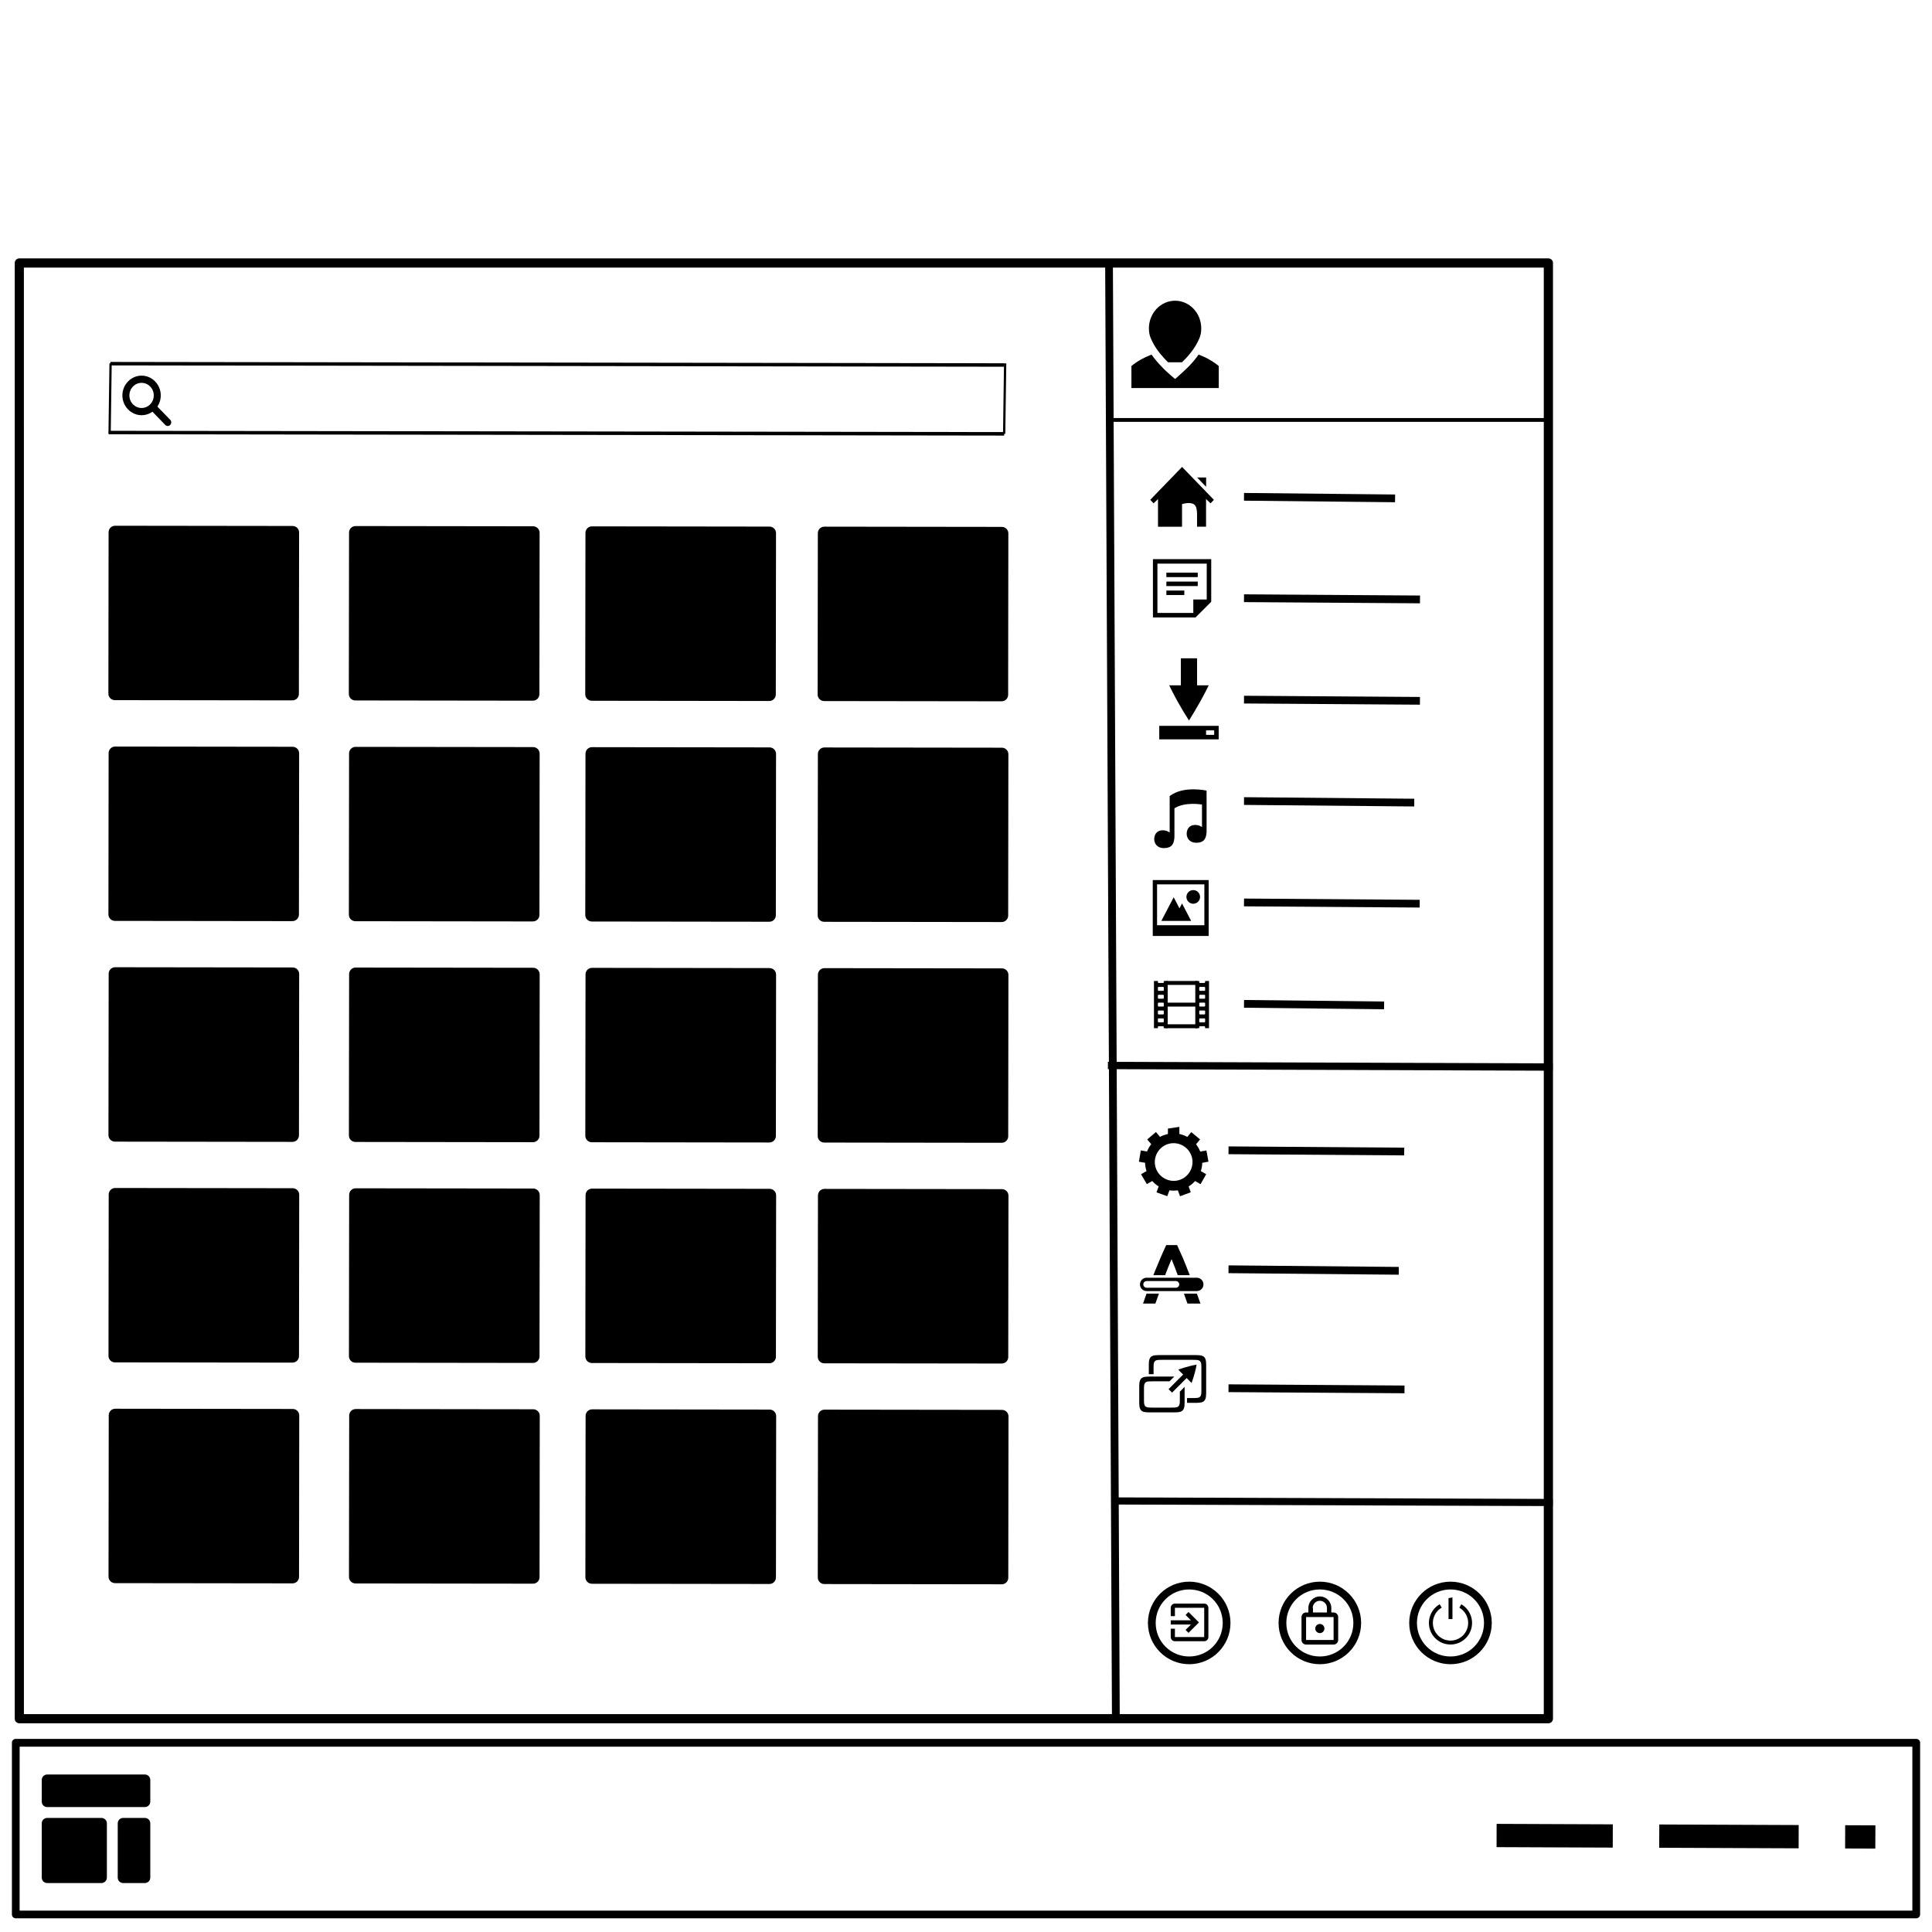 <?xml version="1.0" encoding="UTF-8" standalone="no"?>
<!-- Created with Inkscape (http://www.inkscape.org/) -->

<svg
   xmlns:dc="http://purl.org/dc/elements/1.1/"
   xmlns:cc="http://creativecommons.org/ns#"
   xmlns:rdf="http://www.w3.org/1999/02/22-rdf-syntax-ns#"
   xmlns:svg="http://www.w3.org/2000/svg"
   xmlns="http://www.w3.org/2000/svg"
   xmlns:sodipodi="http://sodipodi.sourceforge.net/DTD/sodipodi-0.dtd"
   xmlns:inkscape="http://www.inkscape.org/namespaces/inkscape"
   width="66mm"
   height="66mm"
   viewBox="0 0 66 66"
   version="1.1"
   id="svg8"
   inkscape:version="0.92.5 (2060ec1f9f, 2020-04-08)"
   sodipodi:docname="redmond-layout-symbolic.svg">
  <defs
     id="defs2" />
  <sodipodi:namedview
     id="base"
     pagecolor="#ffffff"
     bordercolor="#666666"
     borderopacity="1.0"
     inkscape:pageopacity="0.0"
     inkscape:pageshadow="2"
     inkscape:zoom="2.8"
     inkscape:cx="40.004796"
     inkscape:cy="38.677"
     inkscape:document-units="mm"
     inkscape:current-layer="layer1"
     showgrid="false"
     inkscape:window-width="2560"
     inkscape:window-height="1264"
     inkscape:window-x="0"
     inkscape:window-y="40"
     inkscape:window-maximized="1" />
  <g
     inkscape:label="Layer 1"
     inkscape:groupmode="layer"
     id="layer1"
     transform="translate(0,-231)">
    <g
       id="g1181"
       transform="translate(-12.735,-10.111)">
      <g
         style="fill:#000000;fill-opacity:1;stroke:none"
         id="g1092"
         transform="translate(12.546,10.399)">
        <path
           id="rect30565-6"
           d="m 0.727,290.115 a 0.132,0.132 0 0 0 -0.131,0.133 v 5.865 a 0.132,0.132 0 0 0 0.131,0.131 H 65.65 a 0.132,0.132 0 0 0 0.133,-0.131 v -5.865 a 0.132,0.132 0 0 0 -0.133,-0.133 z m 0.133,0.266 h 64.658 v 5.6 H 0.859 Z"
           style="color:#000000;font-style:normal;font-variant:normal;font-weight:normal;font-stretch:normal;font-size:medium;line-height:normal;font-family:sans-serif;font-variant-ligatures:normal;font-variant-position:normal;font-variant-caps:normal;font-variant-numeric:normal;font-variant-alternates:normal;font-feature-settings:normal;text-indent:0;text-align:start;text-decoration:none;text-decoration-line:none;text-decoration-style:solid;text-decoration-color:#000000;letter-spacing:normal;word-spacing:normal;text-transform:none;writing-mode:lr-tb;direction:ltr;text-orientation:mixed;dominant-baseline:auto;baseline-shift:baseline;text-anchor:start;white-space:normal;shape-padding:0;clip-rule:nonzero;display:inline;overflow:visible;visibility:visible;opacity:1;isolation:auto;mix-blend-mode:normal;color-interpolation:sRGB;color-interpolation-filters:linearRGB;solid-color:#000000;solid-opacity:1;vector-effect:none;fill:#000000;fill-opacity:1;fill-rule:nonzero;stroke:none;stroke-linecap:butt;stroke-linejoin:round;stroke-miterlimit:4;stroke-dasharray:none;stroke-dashoffset:0;stroke-opacity:1;color-rendering:auto;image-rendering:auto;shape-rendering:auto;text-rendering:auto;enable-background:accumulate"
           inkscape:connector-curvature="0" />
        <path
           id="path36245-0"
           d="m 51.316,293.018 -0.002,0.795 3.969,0.016 0.002,-0.795 z m 5.557,0.021 -0.004,0.795 4.764,0.019 0.002,-0.795 z m 6.35,0.025 -0.002,0.795 1.031,0.004 0.004,-0.795 z"
           style="color:#000000;font-style:normal;font-variant:normal;font-weight:normal;font-stretch:normal;font-size:medium;line-height:normal;font-family:sans-serif;font-variant-ligatures:normal;font-variant-position:normal;font-variant-caps:normal;font-variant-numeric:normal;font-variant-alternates:normal;font-feature-settings:normal;text-indent:0;text-align:start;text-decoration:none;text-decoration-line:none;text-decoration-style:solid;text-decoration-color:#000000;letter-spacing:normal;word-spacing:normal;text-transform:none;writing-mode:lr-tb;direction:ltr;text-orientation:mixed;dominant-baseline:auto;baseline-shift:baseline;text-anchor:start;white-space:normal;shape-padding:0;clip-rule:nonzero;display:inline;overflow:visible;visibility:visible;opacity:1;isolation:auto;mix-blend-mode:normal;color-interpolation:sRGB;color-interpolation-filters:linearRGB;solid-color:#000000;solid-opacity:1;vector-effect:none;fill:#000000;fill-opacity:1;fill-rule:evenodd;stroke:none;stroke-linecap:butt;stroke-linejoin:miter;stroke-miterlimit:4;stroke-dasharray:4.763, 1.587;stroke-dashoffset:0.794;stroke-opacity:1;color-rendering:auto;image-rendering:auto;shape-rendering:auto;text-rendering:auto;enable-background:accumulate"
           inkscape:connector-curvature="0" />
        <g
           style="fill:#000000;fill-opacity:1;stroke:none"
           id="g2840"
           transform="matrix(0.076,0,0,0.076,1.012,290.722)">
          <g
             id="g1139"
             style="fill:#000000;fill-opacity:1;stroke:none">
            <g
               style="fill:#000000;fill-opacity:1;stroke:none"
               id="g1144"
               transform="matrix(1.487,0,0,1.487,-15.404,-13.201)">
              <path
                 id="rect14"
                 d="m 17.337,14.274 h 29.529 c 0.909,0 1.64,0.732 1.64,1.64 v 6.562 c 0,0.909 -0.732,1.64 -1.64,1.64 h -29.529 c -0.909,0 -1.64,-0.732 -1.64,-1.64 v -6.562 c 0,-0.909 0.732,-1.64 1.64,-1.64 z"
                 style="color:#000000;font-style:normal;font-variant:normal;font-weight:normal;font-stretch:normal;font-size:medium;line-height:normal;font-family:sans-serif;font-variant-ligatures:normal;font-variant-position:normal;font-variant-caps:normal;font-variant-numeric:normal;font-variant-alternates:normal;font-feature-settings:normal;text-indent:0;text-align:start;text-decoration:none;text-decoration-line:none;text-decoration-style:solid;text-decoration-color:#000000;letter-spacing:normal;word-spacing:normal;text-transform:none;writing-mode:lr-tb;direction:ltr;text-orientation:mixed;dominant-baseline:auto;baseline-shift:baseline;text-anchor:start;white-space:normal;shape-padding:0;clip-rule:nonzero;display:inline;overflow:visible;visibility:visible;opacity:1;isolation:auto;mix-blend-mode:normal;color-interpolation:sRGB;color-interpolation-filters:linearRGB;solid-color:#000000;solid-opacity:1;vector-effect:none;fill:#000000;fill-opacity:1;fill-rule:nonzero;stroke:none;stroke-width:1.64;stroke-linecap:butt;stroke-linejoin:miter;stroke-miterlimit:4;stroke-dasharray:none;stroke-dashoffset:0;stroke-opacity:1;color-rendering:auto;image-rendering:auto;shape-rendering:auto;text-rendering:auto;enable-background:accumulate"
                 inkscape:connector-curvature="0" />
              <path
                 id="rect18"
                 d="m 40.304,27.397 h 6.562 c 0.909,0 1.64,0.732 1.64,1.64 v 16.405 c 0,0.909 -0.732,1.64 -1.64,1.64 H 40.304 c -0.909,0 -1.64,-0.732 -1.64,-1.64 V 29.038 c 0,-0.909 0.732,-1.64 1.64,-1.64 z"
                 style="color:#000000;font-style:normal;font-variant:normal;font-weight:normal;font-stretch:normal;font-size:medium;line-height:normal;font-family:sans-serif;font-variant-ligatures:normal;font-variant-position:normal;font-variant-caps:normal;font-variant-numeric:normal;font-variant-alternates:normal;font-feature-settings:normal;text-indent:0;text-align:start;text-decoration:none;text-decoration-line:none;text-decoration-style:solid;text-decoration-color:#000000;letter-spacing:normal;word-spacing:normal;text-transform:none;writing-mode:lr-tb;direction:ltr;text-orientation:mixed;dominant-baseline:auto;baseline-shift:baseline;text-anchor:start;white-space:normal;shape-padding:0;clip-rule:nonzero;display:inline;overflow:visible;visibility:visible;opacity:1;isolation:auto;mix-blend-mode:normal;color-interpolation:sRGB;color-interpolation-filters:linearRGB;solid-color:#000000;solid-opacity:1;vector-effect:none;fill:#000000;fill-opacity:1;fill-rule:nonzero;stroke:none;stroke-width:1.64;stroke-linecap:butt;stroke-linejoin:miter;stroke-miterlimit:4;stroke-dasharray:none;stroke-dashoffset:0;stroke-opacity:1;color-rendering:auto;image-rendering:auto;shape-rendering:auto;text-rendering:auto;enable-background:accumulate"
                 inkscape:connector-curvature="0" />
              <path
                 id="rect22"
                 d="m 17.337,27.397 h 16.405 c 0.909,0 1.64,0.732 1.64,1.64 v 16.405 c 0,0.909 -0.732,1.64 -1.64,1.64 H 17.337 c -0.909,0 -1.64,-0.732 -1.64,-1.64 V 29.038 c 0,-0.909 0.732,-1.64 1.64,-1.64 z"
                 style="color:#000000;font-style:normal;font-variant:normal;font-weight:normal;font-stretch:normal;font-size:medium;line-height:normal;font-family:sans-serif;font-variant-ligatures:normal;font-variant-position:normal;font-variant-caps:normal;font-variant-numeric:normal;font-variant-alternates:normal;font-feature-settings:normal;text-indent:0;text-align:start;text-decoration:none;text-decoration-line:none;text-decoration-style:solid;text-decoration-color:#000000;letter-spacing:normal;word-spacing:normal;text-transform:none;writing-mode:lr-tb;direction:ltr;text-orientation:mixed;dominant-baseline:auto;baseline-shift:baseline;text-anchor:start;white-space:normal;shape-padding:0;clip-rule:nonzero;display:inline;overflow:visible;visibility:visible;opacity:1;isolation:auto;mix-blend-mode:normal;color-interpolation:sRGB;color-interpolation-filters:linearRGB;solid-color:#000000;solid-opacity:1;vector-effect:none;fill:#000000;fill-opacity:1;fill-rule:nonzero;stroke:none;stroke-width:1.64;stroke-linecap:butt;stroke-linejoin:miter;stroke-miterlimit:4;stroke-dasharray:none;stroke-dashoffset:0;stroke-opacity:1;color-rendering:auto;image-rendering:auto;shape-rendering:auto;text-rendering:auto;enable-background:accumulate"
                 inkscape:connector-curvature="0" />
            </g>
          </g>
        </g>
      </g>
      <path
         id="rect30567"
         d="m 13.395,249.938 a 0.157,0.157 0 0 0 -0.156,0.158 v 49.729 a 0.157,0.157 0 0 0 0.156,0.156 h 52.236 a 0.157,0.157 0 0 0 0.156,-0.156 v -49.729 a 0.157,0.157 0 0 0 -0.156,-0.158 z m 0.156,0.314 h 51.922 v 49.416 H 13.552 Z"
         style="color:#000000;font-style:normal;font-variant:normal;font-weight:normal;font-stretch:normal;font-size:medium;line-height:normal;font-family:sans-serif;font-variant-ligatures:normal;font-variant-position:normal;font-variant-caps:normal;font-variant-numeric:normal;font-variant-alternates:normal;font-feature-settings:normal;text-indent:0;text-align:start;text-decoration:none;text-decoration-line:none;text-decoration-style:solid;text-decoration-color:#000000;letter-spacing:normal;word-spacing:normal;text-transform:none;writing-mode:lr-tb;direction:ltr;text-orientation:mixed;dominant-baseline:auto;baseline-shift:baseline;text-anchor:start;white-space:normal;shape-padding:0;clip-rule:nonzero;display:inline;overflow:visible;visibility:visible;opacity:1;isolation:auto;mix-blend-mode:normal;color-interpolation:sRGB;color-interpolation-filters:linearRGB;solid-color:#000000;solid-opacity:1;vector-effect:none;fill:#000000;fill-opacity:1;fill-rule:nonzero;stroke:none;stroke-width:1;stroke-linecap:butt;stroke-linejoin:round;stroke-miterlimit:4;stroke-dasharray:none;stroke-dashoffset:0;stroke-opacity:1;color-rendering:auto;image-rendering:auto;shape-rendering:auto;text-rendering:auto;enable-background:accumulate"
         inkscape:connector-curvature="0" />
      <path
         id="path30569"
         d="m 50.489,250.07 0.232,49.662 0.266,-0.002 -0.234,-49.66 z"
         style="color:#000000;font-style:normal;font-variant:normal;font-weight:normal;font-stretch:normal;font-size:medium;line-height:normal;font-family:sans-serif;font-variant-ligatures:normal;font-variant-position:normal;font-variant-caps:normal;font-variant-numeric:normal;font-variant-alternates:normal;font-feature-settings:normal;text-indent:0;text-align:start;text-decoration:none;text-decoration-line:none;text-decoration-style:solid;text-decoration-color:#000000;letter-spacing:normal;word-spacing:normal;text-transform:none;writing-mode:lr-tb;direction:ltr;text-orientation:mixed;dominant-baseline:auto;baseline-shift:baseline;text-anchor:start;white-space:normal;shape-padding:0;clip-rule:nonzero;display:inline;overflow:visible;visibility:visible;opacity:1;isolation:auto;mix-blend-mode:normal;color-interpolation:sRGB;color-interpolation-filters:linearRGB;solid-color:#000000;solid-opacity:1;vector-effect:none;fill:#000000;fill-opacity:1;fill-rule:evenodd;stroke:none;stroke-width:1;stroke-linecap:butt;stroke-linejoin:miter;stroke-miterlimit:4;stroke-dasharray:none;stroke-dashoffset:0;stroke-opacity:1;color-rendering:auto;image-rendering:auto;shape-rendering:auto;text-rendering:auto;enable-background:accumulate"
         inkscape:connector-curvature="0" />
      <path
         id="rect30571"
         d="m 50.626,250.03 a 0.066,0.066 0 0 0 -0.064,0.065 v 5.361 a 0.066,0.066 0 0 0 0.064,0.066 H 65.63 a 0.066,0.066 0 0 0 0.066,-0.066 v -5.361 a 0.066,0.066 0 0 0 -0.066,-0.065 z m 0.066,0.131 H 65.566 v 5.23 H 50.693 Z"
         style="color:#000000;font-style:normal;font-variant:normal;font-weight:normal;font-stretch:normal;font-size:medium;line-height:normal;font-family:sans-serif;font-variant-ligatures:normal;font-variant-position:normal;font-variant-caps:normal;font-variant-numeric:normal;font-variant-alternates:normal;font-feature-settings:normal;text-indent:0;text-align:start;text-decoration:none;text-decoration-line:none;text-decoration-style:solid;text-decoration-color:#000000;letter-spacing:normal;word-spacing:normal;text-transform:none;writing-mode:lr-tb;direction:ltr;text-orientation:mixed;dominant-baseline:auto;baseline-shift:baseline;text-anchor:start;white-space:normal;shape-padding:0;clip-rule:nonzero;display:inline;overflow:visible;visibility:visible;isolation:auto;mix-blend-mode:normal;color-interpolation:sRGB;color-interpolation-filters:linearRGB;solid-color:#000000;solid-opacity:1;vector-effect:none;fill:#000000;fill-opacity:1;fill-rule:nonzero;stroke:none;stroke-width:1;stroke-linecap:butt;stroke-linejoin:round;stroke-miterlimit:4;stroke-dasharray:none;stroke-dashoffset:0;stroke-opacity:1;color-rendering:auto;image-rendering:auto;shape-rendering:auto;text-rendering:auto;enable-background:accumulate"
         inkscape:connector-curvature="0" />
      <path
         id="path1568"
         d="m 53.681,253.224 c -0.106,0.153 -0.221,0.285 -0.331,0.399 h 5.29e-4 c -0.201,0.199 -0.472,0.436 -0.472,0.436 0,0 -0.287,-0.233 -0.473,-0.436 h 5.3e-4 c -0.11,-0.113 -0.225,-0.245 -0.331,-0.398 -0.005,0.002 -0.01,0.003 -0.014,0.005 -0.255,0.097 -0.48,0.225 -0.675,0.385 v 0.752 h 1.056 0.001 0.869 1.058 v -0.752 c -0.195,-0.16 -0.419,-0.289 -0.672,-0.385 -0.006,-0.002 -0.011,-0.004 -0.017,-0.006 z"
         style="font-style:normal;font-variant:normal;font-weight:normal;font-stretch:normal;font-size:15.003px;line-height:125%;font-family:Ubuntu;-inkscape-font-specification:Ubuntu;text-align:center;letter-spacing:0px;word-spacing:0px;writing-mode:lr-tb;text-anchor:middle;fill:#000000;fill-opacity:1;stroke:none;stroke-width:0.038;stroke-opacity:1"
         inkscape:connector-curvature="0" />
      <path
         style="font-style:normal;font-variant:normal;font-weight:normal;font-stretch:normal;font-size:121.63px;line-height:125%;font-family:Ubuntu;-inkscape-font-specification:Ubuntu;text-align:center;letter-spacing:0px;word-spacing:0px;writing-mode:lr-tb;text-anchor:middle;fill:#000000;fill-opacity:1;stroke:none;stroke-width:0.038;stroke-opacity:1"
         d="m 52.878,251.384 c -0.236,2e-5 -0.465,0.1 -0.632,0.276 -0.167,0.176 -0.262,0.416 -0.262,0.665 v 7.2e-4 c 5.29e-4,0.096 0.009,0.206 0.054,0.318 0.118,0.291 0.294,0.518 0.455,0.692 h -2.64e-4 c 0.044,0.051 0.095,0.102 0.146,0.152 h 0.472 c 0.051,-0.05 0.103,-0.102 0.152,-0.152 h -5.29e-4 c 0.161,-0.175 0.337,-0.401 0.455,-0.692 0.045,-0.112 0.054,-0.222 0.054,-0.318 v -7.2e-4 c 0,-0.249 -0.095,-0.489 -0.262,-0.665 -0.167,-0.176 -0.395,-0.276 -0.632,-0.276 h -7.6e-5 z"
         id="path1570"
         inkscape:connector-curvature="0" />
      <path
         id="path33737"
         d="m 53.36,295.143 c -0.777,0 -1.41,0.633 -1.41,1.41 3e-6,0.777 0.633,1.41 1.41,1.41 0.777,0 1.41,-0.633 1.41,-1.41 6e-6,-0.777 -0.633,-1.41 -1.41,-1.41 z m 0,0.266 c 0.634,0 1.145,0.51 1.145,1.145 0,0.634 -0.51,1.145 -1.145,1.145 -0.634,0 -1.145,-0.51 -1.145,-1.145 -2e-6,-0.634 0.51,-1.145 1.145,-1.145 z"
         style="color:#000000;font-style:normal;font-variant:normal;font-weight:normal;font-stretch:normal;font-size:medium;line-height:normal;font-family:sans-serif;font-variant-ligatures:normal;font-variant-position:normal;font-variant-caps:normal;font-variant-numeric:normal;font-variant-alternates:normal;font-feature-settings:normal;text-indent:0;text-align:start;text-decoration:none;text-decoration-line:none;text-decoration-style:solid;text-decoration-color:#000000;letter-spacing:normal;word-spacing:normal;text-transform:none;writing-mode:lr-tb;direction:ltr;text-orientation:mixed;dominant-baseline:auto;baseline-shift:baseline;text-anchor:start;white-space:normal;shape-padding:0;clip-rule:nonzero;display:inline;overflow:visible;visibility:visible;isolation:auto;mix-blend-mode:normal;color-interpolation:sRGB;color-interpolation-filters:linearRGB;solid-color:#000000;solid-opacity:1;vector-effect:none;fill:#000000;fill-opacity:1;fill-rule:nonzero;stroke:none;stroke-width:1;stroke-linecap:butt;stroke-linejoin:round;stroke-miterlimit:4;stroke-dasharray:none;stroke-dashoffset:0;stroke-opacity:1;color-rendering:auto;image-rendering:auto;shape-rendering:auto;text-rendering:auto;enable-background:accumulate"
         inkscape:connector-curvature="0" />
      <path
         id="circle33739"
         d="m 57.823,295.143 c -0.777,0 -1.41,0.633 -1.41,1.41 2e-6,0.777 0.633,1.41 1.41,1.41 0.777,0 1.41,-0.633 1.41,-1.41 3e-6,-0.777 -0.633,-1.41 -1.41,-1.41 z m 0,0.266 c 0.634,0 1.145,0.51 1.145,1.145 0,0.634 -0.51,1.145 -1.145,1.145 -0.634,0 -1.145,-0.51 -1.145,-1.145 -2e-6,-0.634 0.51,-1.145 1.145,-1.145 z"
         style="color:#000000;font-style:normal;font-variant:normal;font-weight:normal;font-stretch:normal;font-size:medium;line-height:normal;font-family:sans-serif;font-variant-ligatures:normal;font-variant-position:normal;font-variant-caps:normal;font-variant-numeric:normal;font-variant-alternates:normal;font-feature-settings:normal;text-indent:0;text-align:start;text-decoration:none;text-decoration-line:none;text-decoration-style:solid;text-decoration-color:#000000;letter-spacing:normal;word-spacing:normal;text-transform:none;writing-mode:lr-tb;direction:ltr;text-orientation:mixed;dominant-baseline:auto;baseline-shift:baseline;text-anchor:start;white-space:normal;shape-padding:0;clip-rule:nonzero;display:inline;overflow:visible;visibility:visible;isolation:auto;mix-blend-mode:normal;color-interpolation:sRGB;color-interpolation-filters:linearRGB;solid-color:#000000;solid-opacity:1;vector-effect:none;fill:#000000;fill-opacity:1;fill-rule:nonzero;stroke:none;stroke-width:1;stroke-linecap:butt;stroke-linejoin:round;stroke-miterlimit:4;stroke-dasharray:none;stroke-dashoffset:0;stroke-opacity:1;color-rendering:auto;image-rendering:auto;shape-rendering:auto;text-rendering:auto;enable-background:accumulate"
         inkscape:connector-curvature="0" />
      <path
         id="circle33741"
         d="m 62.286,295.143 c -0.777,0 -1.41,0.633 -1.41,1.41 2e-6,0.777 0.633,1.41 1.41,1.41 0.777,0 1.41,-0.633 1.41,-1.41 3e-6,-0.777 -0.633,-1.41 -1.41,-1.41 z m 0,0.266 c 0.634,0 1.145,0.51 1.145,1.145 -3e-6,0.634 -0.51,1.145 -1.145,1.145 -0.634,0 -1.146,-0.51 -1.146,-1.145 -2e-6,-0.634 0.512,-1.145 1.146,-1.145 z"
         style="color:#000000;font-style:normal;font-variant:normal;font-weight:normal;font-stretch:normal;font-size:medium;line-height:normal;font-family:sans-serif;font-variant-ligatures:normal;font-variant-position:normal;font-variant-caps:normal;font-variant-numeric:normal;font-variant-alternates:normal;font-feature-settings:normal;text-indent:0;text-align:start;text-decoration:none;text-decoration-line:none;text-decoration-style:solid;text-decoration-color:#000000;letter-spacing:normal;word-spacing:normal;text-transform:none;writing-mode:lr-tb;direction:ltr;text-orientation:mixed;dominant-baseline:auto;baseline-shift:baseline;text-anchor:start;white-space:normal;shape-padding:0;clip-rule:nonzero;display:inline;overflow:visible;visibility:visible;isolation:auto;mix-blend-mode:normal;color-interpolation:sRGB;color-interpolation-filters:linearRGB;solid-color:#000000;solid-opacity:1;vector-effect:none;fill:#000000;fill-opacity:1;fill-rule:nonzero;stroke:none;stroke-width:1;stroke-linecap:butt;stroke-linejoin:round;stroke-miterlimit:4;stroke-dasharray:none;stroke-dashoffset:0;stroke-opacity:1;color-rendering:auto;image-rendering:auto;shape-rendering:auto;text-rendering:auto;enable-background:accumulate"
         inkscape:connector-curvature="0" />
      <g
         transform="matrix(0.135,0,0,0.135,52.515,295.678)"
         style="fill:#000000;fill-opacity:1;stroke:none"
         id="use34459">
        <title
           id="title1538">Exit To App</title>
        <path
           id="path1540"
           d="M 5.337,8.247 6.085,8.996 8.731,6.35 6.085,3.704 5.337,4.453 6.705,5.821 H 1.587 V 6.879 H 6.705 Z M 10.054,1.587 H 2.646 C 2.061,1.587 1.587,2.061 1.587,2.646 V 4.763 H 2.646 V 2.646 H 10.054 V 10.054 H 2.646 V 7.938 H 1.587 v 2.117 c 0,0.585 0.474,1.058 1.058,1.058 h 7.408 c 0.585,0 1.058,-0.474 1.058,-1.058 V 2.646 C 11.113,2.061 10.639,1.587 10.054,1.587 Z"
           inkscape:connector-curvature="0"
           style="fill:#000000;fill-opacity:1;stroke:none;stroke-width:0.265" />
      </g>
      <g
         transform="matrix(0.148,0,0,0.148,56.883,295.569)"
         style="fill:#000000;fill-opacity:1;stroke:none"
         id="use34497">
        <title
           id="title1544">Lock Outline</title>
        <path
           id="path1546"
           d="M 9.525,4.233 H 8.996 V 3.175 C 8.996,1.714 7.811,0.529 6.35,0.529 4.889,0.529 3.704,1.714 3.704,3.175 V 4.233 H 3.175 c -0.585,0 -1.058,0.474 -1.058,1.058 v 5.292 c 0,0.585 0.474,1.058 1.058,1.058 h 6.35 c 0.585,0 1.058,-0.474 1.058,-1.058 V 5.292 c 0,-0.585 -0.474,-1.058 -1.058,-1.058 z M 6.35,1.535 c 0.905,0 1.64,0.736 1.64,1.64 V 4.233 H 4.763 V 3.175 H 4.71 C 4.71,2.27 5.445,1.535 6.35,1.535 Z M 9.525,10.583 H 3.175 V 5.292 h 6.35 z M 6.35,8.996 c 0.585,0 1.058,-0.474 1.058,-1.058 0,-0.585 -0.474,-1.058 -1.058,-1.058 -0.585,0 -1.058,0.474 -1.058,1.058 0,0.585 0.474,1.058 1.058,1.058 z"
           inkscape:connector-curvature="0"
           style="fill:#000000;fill-opacity:1;stroke:none;stroke-width:0.265" />
      </g>
      <path
         id="path1556"
         d="m 62.219,295.705 0.134,-0.022 v 0.737 h -0.134 z"
         style="color:#000000;display:inline;overflow:visible;visibility:visible;fill:#000000;fill-opacity:1;stroke:none;stroke-width:0.201;marker:none;enable-background:accumulate"
         inkscape:connector-curvature="0" />
      <path
         id="path1558"
         d="m 61.917,295.915 c -0.288,0.167 -0.429,0.507 -0.343,0.829 0.086,0.322 0.378,0.546 0.712,0.546 0.333,0 0.625,-0.224 0.712,-0.546 0.086,-0.322 -0.055,-0.662 -0.343,-0.829 l -0.067,0.116 c 0.237,0.137 0.352,0.414 0.281,0.678 -0.071,0.264 -0.309,0.447 -0.582,0.447 -0.273,0 -0.512,-0.183 -0.582,-0.447 -0.071,-0.264 0.044,-0.541 0.281,-0.678 z"
         style="color:#000000;font-style:normal;font-variant:normal;font-weight:normal;font-stretch:normal;font-size:medium;line-height:normal;font-family:sans-serif;font-variant-ligatures:normal;font-variant-position:normal;font-variant-caps:normal;font-variant-numeric:normal;font-variant-alternates:normal;font-feature-settings:normal;text-indent:0;text-align:start;text-decoration:none;text-decoration-line:none;text-decoration-style:solid;text-decoration-color:#000000;letter-spacing:normal;word-spacing:normal;text-transform:none;writing-mode:lr-tb;direction:ltr;text-orientation:mixed;dominant-baseline:auto;baseline-shift:baseline;text-anchor:start;white-space:normal;shape-padding:0;clip-rule:nonzero;display:inline;overflow:visible;visibility:visible;isolation:auto;mix-blend-mode:normal;color-interpolation:sRGB;color-interpolation-filters:linearRGB;solid-color:#000000;solid-opacity:1;vector-effect:none;fill:#000000;fill-opacity:1;fill-rule:nonzero;stroke:none;stroke-width:0.084;stroke-linecap:butt;stroke-linejoin:round;stroke-miterlimit:4;stroke-dasharray:none;stroke-dashoffset:0;stroke-opacity:1;marker:none;color-rendering:auto;image-rendering:auto;shape-rendering:auto;text-rendering:auto;enable-background:accumulate"
         inkscape:connector-curvature="0" />
      <g
         style="opacity:1;fill:#000000;fill-opacity:1;stroke:none"
         id="path36029"
         transform="translate(12.546,10.399)">
        <path
           id="path1825"
           d="m 38.308,281.988 14.925,0.052"
           style="color:#000000;font-style:normal;font-variant:normal;font-weight:normal;font-stretch:normal;font-size:medium;line-height:normal;font-family:sans-serif;font-variant-ligatures:normal;font-variant-position:normal;font-variant-caps:normal;font-variant-numeric:normal;font-variant-alternates:normal;font-feature-settings:normal;text-indent:0;text-align:start;text-decoration:none;text-decoration-line:none;text-decoration-style:solid;text-decoration-color:#000000;letter-spacing:normal;word-spacing:normal;text-transform:none;writing-mode:lr-tb;direction:ltr;text-orientation:mixed;dominant-baseline:auto;baseline-shift:baseline;text-anchor:start;white-space:normal;shape-padding:0;clip-rule:nonzero;display:inline;overflow:visible;visibility:visible;isolation:auto;mix-blend-mode:normal;color-interpolation:sRGB;color-interpolation-filters:linearRGB;solid-color:#000000;solid-opacity:1;vector-effect:none;fill:#000000;fill-opacity:1;fill-rule:evenodd;stroke:none;stroke-width:0.244;stroke-linecap:butt;stroke-linejoin:miter;stroke-miterlimit:4;stroke-dasharray:none;stroke-dashoffset:0;stroke-opacity:1;color-rendering:auto;image-rendering:auto;shape-rendering:auto;text-rendering:auto;enable-background:accumulate"
           inkscape:connector-curvature="0" />
        <path
           id="path1827"
           d="m 38.309,281.865 v 0.244 l 14.924,0.053 v -0.244 z"
           style="color:#000000;font-style:normal;font-variant:normal;font-weight:normal;font-stretch:normal;font-size:medium;line-height:normal;font-family:sans-serif;font-variant-ligatures:normal;font-variant-position:normal;font-variant-caps:normal;font-variant-numeric:normal;font-variant-alternates:normal;font-feature-settings:normal;text-indent:0;text-align:start;text-decoration:none;text-decoration-line:none;text-decoration-style:solid;text-decoration-color:#000000;letter-spacing:normal;word-spacing:normal;text-transform:none;writing-mode:lr-tb;direction:ltr;text-orientation:mixed;dominant-baseline:auto;baseline-shift:baseline;text-anchor:start;white-space:normal;shape-padding:0;clip-rule:nonzero;display:inline;overflow:visible;visibility:visible;isolation:auto;mix-blend-mode:normal;color-interpolation:sRGB;color-interpolation-filters:linearRGB;solid-color:#000000;solid-opacity:1;vector-effect:none;fill:#000000;fill-opacity:1;fill-rule:evenodd;stroke:none;stroke-linecap:butt;stroke-linejoin:miter;stroke-miterlimit:4;stroke-dasharray:none;stroke-dashoffset:0;stroke-opacity:1;color-rendering:auto;image-rendering:auto;shape-rendering:auto;text-rendering:auto;enable-background:accumulate"
           inkscape:connector-curvature="0" />
      </g>
      <g
         style="opacity:1;fill:#000000;fill-opacity:1;stroke:none"
         id="path36031"
         transform="translate(12.546,10.399)">
        <path
           id="path1819"
           d="m 38.037,267.111 15.195,0.053"
           style="color:#000000;font-style:normal;font-variant:normal;font-weight:normal;font-stretch:normal;font-size:medium;line-height:normal;font-family:sans-serif;font-variant-ligatures:normal;font-variant-position:normal;font-variant-caps:normal;font-variant-numeric:normal;font-variant-alternates:normal;font-feature-settings:normal;text-indent:0;text-align:start;text-decoration:none;text-decoration-line:none;text-decoration-style:solid;text-decoration-color:#000000;letter-spacing:normal;word-spacing:normal;text-transform:none;writing-mode:lr-tb;direction:ltr;text-orientation:mixed;dominant-baseline:auto;baseline-shift:baseline;text-anchor:start;white-space:normal;shape-padding:0;clip-rule:nonzero;display:inline;overflow:visible;visibility:visible;isolation:auto;mix-blend-mode:normal;color-interpolation:sRGB;color-interpolation-filters:linearRGB;solid-color:#000000;solid-opacity:1;vector-effect:none;fill:#000000;fill-opacity:1;fill-rule:evenodd;stroke:none;stroke-width:0.25;stroke-linecap:butt;stroke-linejoin:miter;stroke-miterlimit:4;stroke-dasharray:none;stroke-dashoffset:0;stroke-opacity:1;color-rendering:auto;image-rendering:auto;shape-rendering:auto;text-rendering:auto;enable-background:accumulate"
           inkscape:connector-curvature="0" />
        <path
           id="path1821"
           d="m 38.037,266.986 v 0.25 l 15.195,0.053 v -0.25 z"
           style="color:#000000;font-style:normal;font-variant:normal;font-weight:normal;font-stretch:normal;font-size:medium;line-height:normal;font-family:sans-serif;font-variant-ligatures:normal;font-variant-position:normal;font-variant-caps:normal;font-variant-numeric:normal;font-variant-alternates:normal;font-feature-settings:normal;text-indent:0;text-align:start;text-decoration:none;text-decoration-line:none;text-decoration-style:solid;text-decoration-color:#000000;letter-spacing:normal;word-spacing:normal;text-transform:none;writing-mode:lr-tb;direction:ltr;text-orientation:mixed;dominant-baseline:auto;baseline-shift:baseline;text-anchor:start;white-space:normal;shape-padding:0;clip-rule:nonzero;display:inline;overflow:visible;visibility:visible;isolation:auto;mix-blend-mode:normal;color-interpolation:sRGB;color-interpolation-filters:linearRGB;solid-color:#000000;solid-opacity:1;vector-effect:none;fill:#000000;fill-opacity:1;fill-rule:evenodd;stroke:none;stroke-linecap:butt;stroke-linejoin:miter;stroke-miterlimit:4;stroke-dasharray:none;stroke-dashoffset:0;stroke-opacity:1;color-rendering:auto;image-rendering:auto;shape-rendering:auto;text-rendering:auto;enable-background:accumulate"
           inkscape:connector-curvature="0" />
      </g>
      <path
         style="color:#000000;display:inline;overflow:visible;visibility:visible;fill:#000000;fill-opacity:1;fill-rule:nonzero;stroke:none;stroke-width:0.134;marker:none;enable-background:accumulate"
         d="m 52.156,274.623 v 1.613 h 0.134 v -0.045 c 0,-0.012 0.01,-0.022 0.022,-0.022 h 0.157 c 0.012,0 0.022,0.01 0.022,0.022 v 0.045 h 0.134 v -1.613 H 52.492 v 0.045 c 0,0.012 -0.01,0.022 -0.022,0.022 h -0.157 c -0.012,0 -0.022,-0.01 -0.022,-0.022 v -0.045 z m 0.157,0.202 h 0.157 c 0.012,0 0.022,0.01 0.022,0.022 v 0.09 c 0,0.012 -0.01,0.022 -0.022,0.022 h -0.157 c -0.012,0 -0.022,-0.01 -0.022,-0.022 v -0.09 c 0,-0.012 0.01,-0.022 0.022,-0.022 z m 0,0.269 h 0.157 c 0.012,0 0.022,0.01 0.022,0.022 v 0.09 c 0,0.012 -0.01,0.022 -0.022,0.022 h -0.157 c -0.012,0 -0.022,-0.01 -0.022,-0.022 v -0.09 c 0,-0.012 0.01,-0.022 0.022,-0.022 z m 0,0.269 h 0.157 c 0.012,0 0.022,0.01 0.022,0.022 v 0.09 c 0,0.012 -0.01,0.022 -0.022,0.022 h -0.157 c -0.012,0 -0.022,-0.01 -0.022,-0.022 v -0.09 c 0,-0.012 0.01,-0.022 0.022,-0.022 z m 0,0.269 h 0.157 c 0.012,0 0.022,0.01 0.022,0.022 v 0.09 c 0,0.012 -0.01,0.022 -0.022,0.022 h -0.157 c -0.012,0 -0.022,-0.01 -0.022,-0.022 v -0.09 c 0,-0.012 0.01,-0.022 0.022,-0.022 z m 0,0.269 h 0.157 c 0.012,0 0.022,0.01 0.022,0.022 v 0.09 c 0,0.012 -0.01,0.022 -0.022,0.022 h -0.157 c -0.012,0 -0.022,-0.01 -0.022,-0.022 v -0.09 c 0,-0.012 0.01,-0.022 0.022,-0.022 z"
         id="path1440"
         inkscape:connector-curvature="0" />
      <path
         style="color:#000000;display:inline;overflow:visible;visibility:visible;fill:#000000;fill-opacity:1;fill-rule:nonzero;stroke:none;stroke-width:0.134;marker:none;enable-background:accumulate"
         d="m 53.568,274.623 v 1.613 h 0.134 v -0.045 c 0,-0.012 0.01,-0.022 0.022,-0.022 h 0.157 c 0.012,0 0.022,0.01 0.022,0.022 v 0.045 h 0.134 v -1.613 h -0.134 v 0.045 c 0,0.012 -0.01,0.022 -0.022,0.022 h -0.157 c -0.012,0 -0.022,-0.01 -0.022,-0.022 v -0.045 z m 0.157,0.202 h 0.157 c 0.012,0 0.022,0.01 0.022,0.022 v 0.09 c 0,0.012 -0.01,0.022 -0.022,0.022 h -0.157 c -0.012,0 -0.022,-0.01 -0.022,-0.022 v -0.09 c 0,-0.012 0.01,-0.022 0.022,-0.022 z m 0,0.269 h 0.157 c 0.012,0 0.022,0.01 0.022,0.022 v 0.09 c 0,0.012 -0.01,0.022 -0.022,0.022 h -0.157 c -0.012,0 -0.022,-0.01 -0.022,-0.022 v -0.09 c 0,-0.012 0.01,-0.022 0.022,-0.022 z m 0,0.269 h 0.157 c 0.012,0 0.022,0.01 0.022,0.022 v 0.09 c 0,0.012 -0.01,0.022 -0.022,0.022 h -0.157 c -0.012,0 -0.022,-0.01 -0.022,-0.022 v -0.09 c 0,-0.012 0.01,-0.022 0.022,-0.022 z m 0,0.269 h 0.157 c 0.012,0 0.022,0.01 0.022,0.022 v 0.09 c 0,0.012 -0.01,0.022 -0.022,0.022 h -0.157 c -0.012,0 -0.022,-0.01 -0.022,-0.022 v -0.09 c 0,-0.012 0.01,-0.022 0.022,-0.022 z m 0,0.269 h 0.157 c 0.012,0 0.022,0.01 0.022,0.022 v 0.09 c 0,0.012 -0.01,0.022 -0.022,0.022 h -0.157 c -0.012,0 -0.022,-0.01 -0.022,-0.022 v -0.09 c 0,-0.012 0.01,-0.022 0.022,-0.022 z"
         id="path1442"
         inkscape:connector-curvature="0" />
      <path
         d="m 52.559,274.623 h 1.076 v 0.134 h -1.076 z"
         style="color:#000000;display:inline;overflow:visible;visibility:visible;fill:#000000;fill-opacity:1;fill-rule:nonzero;stroke:none;stroke-width:0.134;marker:none;enable-background:accumulate"
         id="rect1444"
         inkscape:connector-curvature="0" />
      <path
         d="m 52.559,276.102 h 1.076 v 0.134 h -1.076 z"
         style="color:#000000;display:inline;overflow:visible;visibility:visible;fill:#000000;fill-opacity:1;fill-rule:nonzero;stroke:none;stroke-width:0.134;marker:none;enable-background:accumulate"
         id="rect1446"
         inkscape:connector-curvature="0" />
      <path
         d="m 52.559,275.363 h 1.076 v 0.134 h -1.076 z"
         style="color:#000000;display:inline;overflow:visible;visibility:visible;fill:#000000;fill-opacity:1;fill-rule:nonzero;stroke:none;stroke-width:0.134;marker:none;enable-background:accumulate"
         id="rect1448"
         inkscape:connector-curvature="0" />
      <path
         id="path1460"
         d="m 53.491,268.075 c 0.262,-8.2e-4 0.462,0.045 0.462,0.045 v 0.238 h 7.94e-4 v 1.125 c 0,10e-4 5e-6,0.002 0,0.004 0,0.014 -2.59e-4,0.028 -7.94e-4,0.042 -1.21e-4,0.002 1.19e-4,0.004 0,0.005 -5.29e-4,0.012 -0.001,0.023 -0.002,0.034 -0.007,0.08 -0.025,0.147 -0.057,0.201 -2.4e-5,5e-5 -2.4e-5,7e-5 -7.4e-5,1.7e-4 -0.002,0.004 -0.005,0.008 -0.007,0.011 -0.002,0.004 -0.005,0.007 -0.008,0.011 -0.053,0.073 -0.147,0.11 -0.277,0.11 -0.231,-10e-6 -0.328,-0.162 -0.328,-0.305 0,-0.007 2.64e-4,-0.014 7.94e-4,-0.022 0.007,-0.118 0.069,-0.282 0.293,-0.282 h 5.29e-4 2.65e-4 c 0.005,0 0.011,10e-5 0.016,3.7e-4 0.033,0.001 0.064,0.007 0.092,0.015 5.29e-4,1.7e-4 0.001,2.5e-4 0.002,4e-4 0.004,10e-4 0.007,0.002 0.011,0.003 0.002,5e-4 0.003,10e-4 0.004,0.002 0.002,8.7e-4 0.005,0.002 0.008,0.003 0.002,9.2e-4 0.005,0.002 0.008,0.003 0.001,4.7e-4 0.002,9.5e-4 0.004,0.001 0.03,0.012 0.057,0.027 0.083,0.044 v -0.768 c 0,0 -0.572,-0.106 -0.941,0.128 v 0.945 c 0,0.014 -1.85e-4,0.029 -7.94e-4,0.042 -9.3e-5,0.002 9.3e-5,0.004 0,0.005 -5.29e-4,0.012 -0.002,0.023 -0.003,0.034 -0.008,0.091 -0.03,0.167 -0.072,0.224 -0.053,0.073 -0.158,0.11 -0.287,0.11 -0.231,0 -0.328,-0.162 -0.328,-0.305 0,-0.118 0.056,-0.304 0.295,-0.304 0.089,0 0.158,0.028 0.221,0.068 0.004,0.003 0.008,0.005 0.012,0.008 v -1.246 c 0.246,-0.182 0.539,-0.228 0.8,-0.229 v -7e-5 z"
         style="display:inline;fill:#000000;fill-opacity:1;stroke:none;stroke-width:0.024;enable-background:new"
         inkscape:connector-curvature="0" />
      <path
         style="color:#000000;display:inline;overflow:visible;visibility:visible;fill:#000000;fill-opacity:1;fill-rule:nonzero;stroke:none;stroke-width:0.102;marker:none;enable-background:accumulate"
         d="m 52.121,260.213 v 1.991 h 1.378 0.077 l 0.536,-0.536 v -0.077 -1.378 z m 0.153,0.153 h 1.685 v 1.225 h -0.459 v 0.459 h -1.225 z"
         id="path1474"
         inkscape:connector-curvature="0" />
      <path
         d="m 52.58,260.673 h 1.072 v 0.153 h -1.072 z"
         style="color:#000000;display:inline;overflow:visible;visibility:visible;fill:#000000;fill-opacity:1;fill-rule:nonzero;stroke:none;stroke-width:0.153;marker:none;enable-background:accumulate"
         id="rect1476"
         inkscape:connector-curvature="0" />
      <path
         d="m 52.58,260.979 h 1.072 v 0.153 h -1.072 z"
         style="color:#000000;display:inline;overflow:visible;visibility:visible;fill:#000000;fill-opacity:1;fill-rule:nonzero;stroke:none;stroke-width:0.153;marker:none;enable-background:accumulate"
         id="rect1478"
         inkscape:connector-curvature="0" />
      <path
         d="m 52.58,261.285 h 0.613 v 0.153 h -0.613 z"
         style="color:#000000;display:inline;overflow:visible;visibility:visible;fill:#000000;fill-opacity:1;fill-rule:nonzero;stroke:none;stroke-width:0.153;marker:none;enable-background:accumulate"
         id="rect1480"
         inkscape:connector-curvature="0" />
      <path
         id="path1490"
         d="m 53.938,257.741 v -0.319 h -0.308 z"
         style="color:#000000;display:inline;overflow:visible;visibility:visible;fill:#000000;fill-opacity:1;fill-rule:nonzero;stroke:none;stroke-width:1.225;marker:none;enable-background:accumulate"
         inkscape:connector-curvature="0" />
      <path
         style="font-style:normal;font-variant:normal;font-weight:normal;font-stretch:normal;font-size:15px;line-height:125%;font-family:Ubuntu;-inkscape-font-specification:Ubuntu;text-align:center;letter-spacing:0px;word-spacing:0px;writing-mode:lr-tb;text-anchor:middle;fill:#000000;fill-opacity:1;stroke:none;stroke-width:0.026"
         d="m 53.116,257.338 -0.822,0.772 v 0.473 0.233 0.289 h 0.27 0.178 0.373 v -0.772 c 0.007,-0.003 0.019,-0.006 0.035,-0.011 0.018,-0.004 0.036,-0.009 0.057,-0.012 0.022,-0.004 0.045,-0.008 0.068,-0.011 0.023,-0.003 0.047,-0.004 0.068,-0.004 0.054,0 0.099,0.007 0.135,0.022 0.037,0.013 0.066,0.035 0.088,0.065 0.022,0.031 0.038,0.072 0.047,0.121 0.01,0.05 0.015,0.109 0.015,0.18 v 0.421 h 0.038 0.27 v -0.289 -0.706 z"
         id="path1496"
         inkscape:connector-curvature="0" />
      <path
         style="color:#000000;font-style:normal;font-variant:normal;font-weight:normal;font-stretch:normal;line-height:normal;font-family:sans-serif;-inkscape-font-specification:sans-serif;text-indent:0;text-align:start;text-decoration:none;text-decoration-line:none;letter-spacing:normal;word-spacing:normal;text-transform:none;writing-mode:lr-tb;direction:ltr;baseline-shift:baseline;text-anchor:start;clip-rule:nonzero;display:inline;overflow:visible;visibility:visible;color-interpolation:sRGB;color-interpolation-filters:linearRGB;fill:#000000;fill-opacity:1;stroke:none;stroke-width:0.153;marker:none;color-rendering:auto;image-rendering:auto;shape-rendering:auto;text-rendering:auto;enable-background:accumulate"
         d="m 52.143,258.306 -0.114,-0.12 1.087,-1.124 1.087,1.124 -0.114,0.12 -0.973,-0.931 z"
         id="path1498"
         inkscape:connector-curvature="0" />
      <path
         id="path1510"
         d="m 52.337,265.907 v 0.461 h 2.03 v -0.461 z m 1.599,0.154 h 0.277 v 0.154 h -0.277 z"
         style="color:#000000;display:inline;overflow:visible;visibility:visible;fill:#000000;fill-opacity:1;fill-rule:nonzero;stroke:none;stroke-width:0.369;marker:none;enable-background:accumulate"
         inkscape:connector-curvature="0" />
      <path
         id="path1512"
         d="m 52.676,264.523 c 0.085,0.174 0.176,0.351 0.275,0.531 0.129,0.231 0.263,0.454 0.401,0.669 5.3e-4,0 0.001,-8.2e-4 0.002,-8.2e-4 0.135,-0.214 0.266,-0.437 0.396,-0.668 0.099,-0.179 0.191,-0.356 0.277,-0.531 l -1.35,-10e-6 z"
         style="color:#000000;display:inline;overflow:visible;visibility:visible;fill:#000000;fill-opacity:1;fill-rule:nonzero;stroke:none;stroke-width:0.092;marker:none;enable-background:accumulate"
         inkscape:connector-curvature="0" />
      <path
         id="path1514"
         d="m 53.075,263.6 v 1.076 h 0.554 v -1.076 z"
         style="color:#000000;font-style:normal;font-variant:normal;font-weight:normal;font-stretch:normal;line-height:normal;font-family:Sans;-inkscape-font-specification:Sans;text-indent:0;text-align:start;text-decoration:none;text-decoration-line:none;letter-spacing:normal;word-spacing:normal;text-transform:none;writing-mode:lr-tb;direction:ltr;baseline-shift:baseline;text-anchor:start;display:inline;overflow:visible;visibility:visible;fill:#000000;fill-opacity:1;stroke:none;stroke-width:0.123;marker:none;enable-background:accumulate"
         inkscape:connector-curvature="0" />
      <path
         id="path1526"
         d="m 53.498,271.518 c -0.128,0 -0.233,0.104 -0.233,0.233 0,0.128 0.104,0.233 0.233,0.233 0.128,0 0.233,-0.104 0.233,-0.233 0,-0.128 -0.104,-0.233 -0.233,-0.233 z"
         style="color:#000000;display:inline;overflow:visible;visibility:visible;fill:#000000;fill-opacity:1;fill-rule:nonzero;stroke:none;stroke-width:0.147;marker:none;enable-background:accumulate"
         inkscape:connector-curvature="0" />
      <path
         id="path1528"
         d="m 52.83,271.763 -0.422,0.808 h 0.396 0.623 l -0.312,-0.597 -0.088,0.168 z"
         style="color:#000000;display:inline;overflow:visible;visibility:visible;fill:#000000;fill-opacity:1;fill-rule:nonzero;stroke:none;stroke-width:0.147;marker:none;enable-background:accumulate"
         inkscape:connector-curvature="0" />
      <path
         id="path1530"
         d="m 52.115,271.175 v 1.91 h 1.91 v -1.91 z m 0.147,0.147 h 1.616 v 1.396 h -1.616 z"
         style="color:#000000;display:inline;overflow:visible;visibility:visible;fill:#000000;fill-opacity:1;fill-rule:nonzero;stroke:none;stroke-width:0.098;marker:none;enable-background:accumulate"
         inkscape:connector-curvature="0" />
      <path
         id="path36589"
         d="m 55.233,257.951 -0.002,0.264 5.16,0.053 0.004,-0.264 z"
         style="color:#000000;font-style:normal;font-variant:normal;font-weight:normal;font-stretch:normal;font-size:medium;line-height:normal;font-family:sans-serif;font-variant-ligatures:normal;font-variant-position:normal;font-variant-caps:normal;font-variant-numeric:normal;font-variant-alternates:normal;font-feature-settings:normal;text-indent:0;text-align:start;text-decoration:none;text-decoration-line:none;text-decoration-style:solid;text-decoration-color:#000000;letter-spacing:normal;word-spacing:normal;text-transform:none;writing-mode:lr-tb;direction:ltr;text-orientation:mixed;dominant-baseline:auto;baseline-shift:baseline;text-anchor:start;white-space:normal;shape-padding:0;clip-rule:nonzero;display:inline;overflow:visible;visibility:visible;isolation:auto;mix-blend-mode:normal;color-interpolation:sRGB;color-interpolation-filters:linearRGB;solid-color:#000000;solid-opacity:1;vector-effect:none;fill:#000000;fill-opacity:1;fill-rule:evenodd;stroke:none;stroke-width:1;stroke-linecap:butt;stroke-linejoin:miter;stroke-miterlimit:4;stroke-dasharray:6.35, 6.35;stroke-dashoffset:0.413;stroke-opacity:1;color-rendering:auto;image-rendering:auto;shape-rendering:auto;text-rendering:auto;enable-background:accumulate"
         inkscape:connector-curvature="0" />
      <path
         id="path36591"
         d="m 55.233,261.414 -0.002,0.266 6.012,0.041 0.002,-0.266 z"
         style="color:#000000;font-style:normal;font-variant:normal;font-weight:normal;font-stretch:normal;font-size:medium;line-height:normal;font-family:sans-serif;font-variant-ligatures:normal;font-variant-position:normal;font-variant-caps:normal;font-variant-numeric:normal;font-variant-alternates:normal;font-feature-settings:normal;text-indent:0;text-align:start;text-decoration:none;text-decoration-line:none;text-decoration-style:solid;text-decoration-color:#000000;letter-spacing:normal;word-spacing:normal;text-transform:none;writing-mode:lr-tb;direction:ltr;text-orientation:mixed;dominant-baseline:auto;baseline-shift:baseline;text-anchor:start;white-space:normal;shape-padding:0;clip-rule:nonzero;display:inline;overflow:visible;visibility:visible;isolation:auto;mix-blend-mode:normal;color-interpolation:sRGB;color-interpolation-filters:linearRGB;solid-color:#000000;solid-opacity:1;vector-effect:none;fill:#000000;fill-opacity:1;fill-rule:evenodd;stroke:none;stroke-width:1;stroke-linecap:butt;stroke-linejoin:miter;stroke-miterlimit:4;stroke-dasharray:6.35, 6.35;stroke-dashoffset:0.338;stroke-opacity:1;color-rendering:auto;image-rendering:auto;shape-rendering:auto;text-rendering:auto;enable-background:accumulate"
         inkscape:connector-curvature="0" />
      <path
         id="path36593"
         d="m 55.233,275.272 -0.002,0.264 4.785,0.053 0.004,-0.264 z"
         style="color:#000000;font-style:normal;font-variant:normal;font-weight:normal;font-stretch:normal;font-size:medium;line-height:normal;font-family:sans-serif;font-variant-ligatures:normal;font-variant-position:normal;font-variant-caps:normal;font-variant-numeric:normal;font-variant-alternates:normal;font-feature-settings:normal;text-indent:0;text-align:start;text-decoration:none;text-decoration-line:none;text-decoration-style:solid;text-decoration-color:#000000;letter-spacing:normal;word-spacing:normal;text-transform:none;writing-mode:lr-tb;direction:ltr;text-orientation:mixed;dominant-baseline:auto;baseline-shift:baseline;text-anchor:start;white-space:normal;shape-padding:0;clip-rule:nonzero;display:inline;overflow:visible;visibility:visible;isolation:auto;mix-blend-mode:normal;color-interpolation:sRGB;color-interpolation-filters:linearRGB;solid-color:#000000;solid-opacity:1;vector-effect:none;fill:#000000;fill-opacity:1;fill-rule:evenodd;stroke:none;stroke-width:1;stroke-linecap:butt;stroke-linejoin:miter;stroke-miterlimit:4;stroke-dasharray:6.35, 6.35;stroke-dashoffset:0.429;stroke-opacity:1;color-rendering:auto;image-rendering:auto;shape-rendering:auto;text-rendering:auto;enable-background:accumulate"
         inkscape:connector-curvature="0" />
      <path
         id="path36595"
         d="m 55.233,271.807 -0.002,0.266 6.002,0.041 0.002,-0.264 z"
         style="color:#000000;font-style:normal;font-variant:normal;font-weight:normal;font-stretch:normal;font-size:medium;line-height:normal;font-family:sans-serif;font-variant-ligatures:normal;font-variant-position:normal;font-variant-caps:normal;font-variant-numeric:normal;font-variant-alternates:normal;font-feature-settings:normal;text-indent:0;text-align:start;text-decoration:none;text-decoration-line:none;text-decoration-style:solid;text-decoration-color:#000000;letter-spacing:normal;word-spacing:normal;text-transform:none;writing-mode:lr-tb;direction:ltr;text-orientation:mixed;dominant-baseline:auto;baseline-shift:baseline;text-anchor:start;white-space:normal;shape-padding:0;clip-rule:nonzero;display:inline;overflow:visible;visibility:visible;isolation:auto;mix-blend-mode:normal;color-interpolation:sRGB;color-interpolation-filters:linearRGB;solid-color:#000000;solid-opacity:1;vector-effect:none;fill:#000000;fill-opacity:1;fill-rule:evenodd;stroke:none;stroke-width:1;stroke-linecap:butt;stroke-linejoin:miter;stroke-miterlimit:4;stroke-dasharray:6.35, 6.35;stroke-dashoffset:0.347;stroke-opacity:1;color-rendering:auto;image-rendering:auto;shape-rendering:auto;text-rendering:auto;enable-background:accumulate"
         inkscape:connector-curvature="0" />
      <path
         id="path36597"
         d="m 55.233,268.344 -0.002,0.264 5.816,0.053 0.002,-0.264 z"
         style="color:#000000;font-style:normal;font-variant:normal;font-weight:normal;font-stretch:normal;font-size:medium;line-height:normal;font-family:sans-serif;font-variant-ligatures:normal;font-variant-position:normal;font-variant-caps:normal;font-variant-numeric:normal;font-variant-alternates:normal;font-feature-settings:normal;text-indent:0;text-align:start;text-decoration:none;text-decoration-line:none;text-decoration-style:solid;text-decoration-color:#000000;letter-spacing:normal;word-spacing:normal;text-transform:none;writing-mode:lr-tb;direction:ltr;text-orientation:mixed;dominant-baseline:auto;baseline-shift:baseline;text-anchor:start;white-space:normal;shape-padding:0;clip-rule:nonzero;display:inline;overflow:visible;visibility:visible;isolation:auto;mix-blend-mode:normal;color-interpolation:sRGB;color-interpolation-filters:linearRGB;solid-color:#000000;solid-opacity:1;vector-effect:none;fill:#000000;fill-opacity:1;fill-rule:evenodd;stroke:none;stroke-width:1;stroke-linecap:butt;stroke-linejoin:miter;stroke-miterlimit:4;stroke-dasharray:6.35, 6.35;stroke-dashoffset:0.39;stroke-opacity:1;color-rendering:auto;image-rendering:auto;shape-rendering:auto;text-rendering:auto;enable-background:accumulate"
         inkscape:connector-curvature="0" />
      <path
         id="path36599"
         d="m 55.233,264.879 -0.002,0.264 6.01,0.041 0.002,-0.264 z"
         style="color:#000000;font-style:normal;font-variant:normal;font-weight:normal;font-stretch:normal;font-size:medium;line-height:normal;font-family:sans-serif;font-variant-ligatures:normal;font-variant-position:normal;font-variant-caps:normal;font-variant-numeric:normal;font-variant-alternates:normal;font-feature-settings:normal;text-indent:0;text-align:start;text-decoration:none;text-decoration-line:none;text-decoration-style:solid;text-decoration-color:#000000;letter-spacing:normal;word-spacing:normal;text-transform:none;writing-mode:lr-tb;direction:ltr;text-orientation:mixed;dominant-baseline:auto;baseline-shift:baseline;text-anchor:start;white-space:normal;shape-padding:0;clip-rule:nonzero;display:inline;overflow:visible;visibility:visible;isolation:auto;mix-blend-mode:normal;color-interpolation:sRGB;color-interpolation-filters:linearRGB;solid-color:#000000;solid-opacity:1;vector-effect:none;fill:#000000;fill-opacity:1;fill-rule:evenodd;stroke:none;stroke-width:1;stroke-linecap:butt;stroke-linejoin:miter;stroke-miterlimit:4;stroke-dasharray:6.35, 6.35;stroke-dashoffset:0.34;stroke-opacity:1;color-rendering:auto;image-rendering:auto;shape-rendering:auto;text-rendering:auto;enable-background:accumulate"
         inkscape:connector-curvature="0" />
      <path
         id="ellipse1382"
         d="m 53.676,281.298 c 0.269,-0.466 0.107,-1.067 -0.359,-1.337 -0.466,-0.269 -1.067,-0.109 -1.336,0.357 -0.269,0.466 -0.107,1.067 0.359,1.337 0.466,0.269 1.067,0.109 1.336,-0.357 z m -0.29,-0.168 c -0.178,0.309 -0.569,0.413 -0.878,0.234 -0.31,-0.179 -0.415,-0.57 -0.236,-0.879 0.178,-0.309 0.569,-0.413 0.878,-0.234 0.31,0.179 0.415,0.57 0.236,0.879 z"
         style="color:#000000;font-style:normal;font-variant:normal;font-weight:normal;font-stretch:normal;font-size:medium;line-height:normal;font-family:sans-serif;font-variant-ligatures:normal;font-variant-position:normal;font-variant-caps:normal;font-variant-numeric:normal;font-variant-alternates:normal;font-feature-settings:normal;text-indent:0;text-align:start;text-decoration:none;text-decoration-line:none;text-decoration-style:solid;text-decoration-color:#000000;letter-spacing:normal;word-spacing:normal;text-transform:none;writing-mode:lr-tb;direction:ltr;text-orientation:mixed;dominant-baseline:auto;baseline-shift:baseline;text-anchor:start;white-space:normal;shape-padding:0;clip-rule:nonzero;display:inline;overflow:visible;visibility:visible;isolation:auto;mix-blend-mode:normal;color-interpolation:sRGB;color-interpolation-filters:linearRGB;solid-color:#000000;solid-opacity:1;vector-effect:none;fill:#000000;fill-opacity:1;fill-rule:nonzero;stroke:none;stroke-width:0.106;stroke-linecap:butt;stroke-linejoin:miter;stroke-miterlimit:4;stroke-dasharray:none;stroke-dashoffset:0;stroke-opacity:1;marker:none;color-rendering:auto;image-rendering:auto;shape-rendering:auto;text-rendering:auto;enable-background:accumulate"
         inkscape:connector-curvature="0" />
      <path
         style="color:#000000;display:inline;overflow:visible;visibility:visible;fill:#000000;fill-opacity:1;fill-rule:nonzero;stroke:none;stroke-width:0.056;marker:none;enable-background:accumulate"
         d="m 53.024,279.607 -0.391,0.058 v 0.39 h 0.391 v -0.448 z"
         id="path1384"
         inkscape:connector-curvature="0" />
      <path
         id="path1386"
         d="m 53.732,280.035 -0.301,-0.249 -0.268,0.32 0.3,0.251 0.27,-0.322 z"
         style="color:#000000;display:inline;overflow:visible;visibility:visible;fill:#000000;fill-opacity:1;fill-rule:nonzero;stroke:none;stroke-width:0.056;marker:none;enable-background:accumulate"
         inkscape:connector-curvature="0" />
      <path
         style="color:#000000;display:inline;overflow:visible;visibility:visible;fill:#000000;fill-opacity:1;fill-rule:nonzero;stroke:none;stroke-width:0.056;marker:none;enable-background:accumulate"
         d="m 54.018,280.797 -0.07,-0.385 -0.411,0.072 0.068,0.385 0.414,-0.073 z"
         id="path1388"
         inkscape:connector-curvature="0" />
      <path
         id="path1390"
         d="m 53.747,281.564 0.193,-0.34 -0.362,-0.209 -0.195,0.339 0.364,0.21 z"
         style="color:#000000;display:inline;overflow:visible;visibility:visible;fill:#000000;fill-opacity:1;fill-rule:nonzero;stroke:none;stroke-width:0.056;marker:none;enable-background:accumulate"
         inkscape:connector-curvature="0" />
      <path
         style="color:#000000;display:inline;overflow:visible;visibility:visible;fill:#000000;fill-opacity:1;fill-rule:nonzero;stroke:none;stroke-width:0.056;marker:none;enable-background:accumulate"
         d="m 53.046,281.977 0.367,-0.136 -0.143,-0.392 -0.367,0.134 0.144,0.395 z"
         id="path1392"
         inkscape:connector-curvature="0" />
      <path
         id="path1394"
         d="m 52.243,281.844 0.368,0.131 0.143,-0.392 -0.367,-0.134 -0.144,0.395 z"
         style="color:#000000;display:inline;overflow:visible;visibility:visible;fill:#000000;fill-opacity:1;fill-rule:nonzero;stroke:none;stroke-width:0.056;marker:none;enable-background:accumulate"
         inkscape:connector-curvature="0" />
      <path
         style="color:#000000;display:inline;overflow:visible;visibility:visible;fill:#000000;fill-opacity:1;fill-rule:nonzero;stroke:none;stroke-width:0.056;marker:none;enable-background:accumulate"
         d="m 51.715,281.225 0.198,0.337 0.362,-0.209 -0.195,-0.339 -0.364,0.21 z"
         id="path1396"
         inkscape:connector-curvature="0" />
      <path
         id="path1398"
         d="m 51.707,280.412 -0.065,0.385 0.411,0.072 0.068,-0.385 -0.414,-0.073 z"
         style="color:#000000;display:inline;overflow:visible;visibility:visible;fill:#000000;fill-opacity:1;fill-rule:nonzero;stroke:none;stroke-width:0.056;marker:none;enable-background:accumulate"
         inkscape:connector-curvature="0" />
      <path
         style="color:#000000;display:inline;overflow:visible;visibility:visible;fill:#000000;fill-opacity:1;fill-rule:nonzero;stroke:none;stroke-width:0.056;marker:none;enable-background:accumulate"
         d="m 52.224,279.783 -0.298,0.253 0.268,0.32 0.3,-0.251 -0.27,-0.322 z"
         id="path1400"
         inkscape:connector-curvature="0" />
      <path
         style="font-style:normal;font-variant:normal;font-weight:500;font-stretch:normal;font-size:12.004px;line-height:125%;font-family:Ubuntu;-inkscape-font-specification:'Ubuntu Medium';text-align:start;letter-spacing:0px;word-spacing:0px;writing-mode:lr-tb;text-anchor:start;display:inline;fill:#000000;fill-opacity:1;stroke:none;stroke-width:0.026"
         d="m 52.575,283.645 -0.007,0.015 c -0.065,0.138 -0.128,0.281 -0.189,0.423 -0.062,0.142 -0.126,0.295 -0.189,0.452 -0.018,0.045 -0.036,0.092 -0.054,0.138 h 0.402 c 0.033,-0.086 0.065,-0.17 0.095,-0.248 0.046,-0.117 0.087,-0.211 0.124,-0.299 0.035,0.085 0.071,0.175 0.117,0.292 0.031,0.08 0.063,0.167 0.095,0.255 h 0.411 c -0.019,-0.046 -0.038,-0.093 -0.056,-0.138 -0.062,-0.157 -0.119,-0.31 -0.181,-0.452 -0.062,-0.142 -0.125,-0.284 -0.19,-0.423 l -0.007,-0.015 z m -0.669,1.115 c -0.127,0 -0.228,0.102 -0.228,0.228 0,0.127 0.102,0.228 0.228,0.228 h 1.713 c 0.127,0 0.228,-0.102 0.228,-0.228 0,-0.127 -0.102,-0.228 -0.228,-0.228 z m 0,0.114 h 0.999 c 0.063,0 0.114,0.051 0.114,0.114 0,0.063 -0.051,0.114 -0.114,0.114 h -0.999 c -0.063,0 -0.114,-0.051 -0.114,-0.114 0,-0.063 0.051,-0.114 0.114,-0.114 z m -0.004,0.429 c -0.034,0.097 -0.069,0.198 -0.106,0.303 l -0.014,0.037 h 0.422 l 0.087,-0.241 c 0.012,-0.033 0.024,-0.066 0.036,-0.099 h -0.421 c -0.001,0 -0.002,10e-6 -0.004,0 z m 1.278,0 c 0.011,0.034 0.023,0.067 0.035,0.099 0.028,0.074 0.054,0.15 0.08,0.227 l 0.006,0.014 h 0.022 0.423 l -0.015,-0.037 c -0.037,-0.105 -0.073,-0.206 -0.109,-0.303 -0.002,2e-5 -0.003,0 -0.004,0 z"
         id="path1412"
         inkscape:connector-curvature="0" />
      <path
         style="font-style:normal;font-variant:normal;font-weight:normal;font-stretch:normal;font-size:15px;line-height:125%;font-family:Ubuntu;-inkscape-font-specification:Ubuntu;text-align:center;letter-spacing:0px;word-spacing:0px;writing-mode:lr-tb;text-anchor:middle;display:inline;fill:#000000;fill-opacity:1;stroke:none;stroke-width:0.027"
         d="m 52.388,287.403 c -0.272,0 -0.408,0 -0.408,0.316 v 0.336 h 0.163 v -0.267 c 0,-0.223 0.08,-0.223 0.296,-0.223 h 1.041 c 0.216,0 0.296,-1e-5 0.296,0.223 v 0.86 c 0,0.223 -0.08,0.223 -0.296,0.223 h -0.194 v 0.163 h 0.245 c 0.272,0 0.408,0 0.408,-0.316 v -0.999 c 0,-0.316 -0.136,-0.316 -0.408,-0.316 z"
         id="path1426"
         inkscape:connector-curvature="0" />
      <path
         style="font-style:normal;font-variant:normal;font-weight:normal;font-stretch:normal;font-size:15px;line-height:125%;font-family:Ubuntu;-inkscape-font-specification:Ubuntu;text-align:center;letter-spacing:0px;word-spacing:0px;writing-mode:lr-tb;text-anchor:middle;display:inline;fill:#000000;fill-opacity:1;stroke:none;stroke-width:0.027"
         d="m 52.061,288.137 c -0.272,0 -0.408,-1e-5 -0.408,0.316 v 0.591 c 0,0.316 0.136,0.316 0.408,0.316 h 0.734 c 0.272,0 0.408,0 0.408,-0.316 v -0.555 l -0.163,0.163 v 0.322 c 0,0.223 -0.08,0.223 -0.296,0.223 h -0.633 c -0.216,0 -0.296,10e-6 -0.296,-0.223 v -0.452 c 0,-0.223 0.08,-0.223 0.296,-0.223 h 0.576 l 0.163,-0.163 h -0.001 z"
         id="path1428"
         inkscape:connector-curvature="0" />
      <path
         style="color:#000000;display:inline;overflow:visible;visibility:visible;fill:#000000;fill-opacity:1;fill-rule:nonzero;stroke:none;stroke-width:0.082;marker:none;enable-background:accumulate"
         d="m 53.44,288.355 c 0,0 0.12,-0.306 0.172,-0.626 -2.4e-5,-3e-5 -2.9e-5,-3e-5 -2.49e-4,-3e-5 -2.1e-5,-2e-5 -1.64e-4,-2e-5 -2.64e-4,0 -2.1e-5,-2e-5 -1.64e-4,-2e-5 -2.65e-4,0 -2.4e-5,-2e-5 -1.66e-4,-2e-5 -2.64e-4,0 -0.335,0.058 -0.625,0.172 -0.625,0.172 z"
         id="path1430"
         inkscape:connector-curvature="0" />
      <path
         style="color:#000000;font-style:normal;font-variant:normal;font-weight:normal;font-stretch:normal;line-height:normal;font-family:Sans;-inkscape-font-specification:Sans;text-indent:0;text-align:start;text-decoration:none;text-decoration-line:none;letter-spacing:normal;word-spacing:normal;text-transform:none;writing-mode:lr-tb;direction:ltr;baseline-shift:baseline;text-anchor:start;display:inline;overflow:visible;visibility:visible;fill:#000000;fill-opacity:1;stroke:none;stroke-width:0.245;marker:none;enable-background:accumulate"
         d="m 53.28,287.941 -0.625,0.625 0.119,0.119 0.625,-0.625 z"
         id="path1432"
         inkscape:connector-curvature="0" />
      <path
         id="path36890"
         d="m 54.704,280.274 -0.002,0.266 6.002,0.041 0.002,-0.264 z"
         style="color:#000000;font-style:normal;font-variant:normal;font-weight:normal;font-stretch:normal;font-size:medium;line-height:normal;font-family:sans-serif;font-variant-ligatures:normal;font-variant-position:normal;font-variant-caps:normal;font-variant-numeric:normal;font-variant-alternates:normal;font-feature-settings:normal;text-indent:0;text-align:start;text-decoration:none;text-decoration-line:none;text-decoration-style:solid;text-decoration-color:#000000;letter-spacing:normal;word-spacing:normal;text-transform:none;writing-mode:lr-tb;direction:ltr;text-orientation:mixed;dominant-baseline:auto;baseline-shift:baseline;text-anchor:start;white-space:normal;shape-padding:0;clip-rule:nonzero;display:inline;overflow:visible;visibility:visible;isolation:auto;mix-blend-mode:normal;color-interpolation:sRGB;color-interpolation-filters:linearRGB;solid-color:#000000;solid-opacity:1;vector-effect:none;fill:#000000;fill-opacity:1;fill-rule:evenodd;stroke:none;stroke-width:1;stroke-linecap:butt;stroke-linejoin:miter;stroke-miterlimit:4;stroke-dasharray:6.35, 6.35;stroke-dashoffset:0.347;stroke-opacity:1;color-rendering:auto;image-rendering:auto;shape-rendering:auto;text-rendering:auto;enable-background:accumulate"
         inkscape:connector-curvature="0" />
      <path
         id="path36892"
         d="m 54.704,284.338 -0.002,0.266 5.816,0.053 0.002,-0.266 z"
         style="color:#000000;font-style:normal;font-variant:normal;font-weight:normal;font-stretch:normal;font-size:medium;line-height:normal;font-family:sans-serif;font-variant-ligatures:normal;font-variant-position:normal;font-variant-caps:normal;font-variant-numeric:normal;font-variant-alternates:normal;font-feature-settings:normal;text-indent:0;text-align:start;text-decoration:none;text-decoration-line:none;text-decoration-style:solid;text-decoration-color:#000000;letter-spacing:normal;word-spacing:normal;text-transform:none;writing-mode:lr-tb;direction:ltr;text-orientation:mixed;dominant-baseline:auto;baseline-shift:baseline;text-anchor:start;white-space:normal;shape-padding:0;clip-rule:nonzero;display:inline;overflow:visible;visibility:visible;isolation:auto;mix-blend-mode:normal;color-interpolation:sRGB;color-interpolation-filters:linearRGB;solid-color:#000000;solid-opacity:1;vector-effect:none;fill:#000000;fill-opacity:1;fill-rule:evenodd;stroke:none;stroke-width:1;stroke-linecap:butt;stroke-linejoin:miter;stroke-miterlimit:4;stroke-dasharray:6.35, 6.35;stroke-dashoffset:0.39;stroke-opacity:1;color-rendering:auto;image-rendering:auto;shape-rendering:auto;text-rendering:auto;enable-background:accumulate"
         inkscape:connector-curvature="0" />
      <path
         id="path36894"
         d="m 54.704,288.402 -0.002,0.266 6.012,0.039 0.002,-0.264 z"
         style="color:#000000;font-style:normal;font-variant:normal;font-weight:normal;font-stretch:normal;font-size:medium;line-height:normal;font-family:sans-serif;font-variant-ligatures:normal;font-variant-position:normal;font-variant-caps:normal;font-variant-numeric:normal;font-variant-alternates:normal;font-feature-settings:normal;text-indent:0;text-align:start;text-decoration:none;text-decoration-line:none;text-decoration-style:solid;text-decoration-color:#000000;letter-spacing:normal;word-spacing:normal;text-transform:none;writing-mode:lr-tb;direction:ltr;text-orientation:mixed;dominant-baseline:auto;baseline-shift:baseline;text-anchor:start;white-space:normal;shape-padding:0;clip-rule:nonzero;display:inline;overflow:visible;visibility:visible;isolation:auto;mix-blend-mode:normal;color-interpolation:sRGB;color-interpolation-filters:linearRGB;solid-color:#000000;solid-opacity:1;vector-effect:none;fill:#000000;fill-opacity:1;fill-rule:evenodd;stroke:none;stroke-width:1;stroke-linecap:butt;stroke-linejoin:miter;stroke-miterlimit:4;stroke-dasharray:6.35, 6.35;stroke-dashoffset:0.338;stroke-opacity:1;color-rendering:auto;image-rendering:auto;shape-rendering:auto;text-rendering:auto;enable-background:accumulate"
         inkscape:connector-curvature="0" />
      <g
         style="fill:#000000;fill-opacity:1;stroke:none"
         transform="translate(12.875,13.044)"
         id="g27497">
        <g
           style="fill:#000000;fill-opacity:1;stroke:none"
           id="g27430"
           transform="rotate(-89.926,-5.277,234.718)">
          <g
             style="opacity:1;fill:#000000;fill-opacity:1;stroke:none"
             id="rect33674" />
          <g
             style="opacity:1;fill:#000000;fill-opacity:1;stroke:none"
             id="rect33678" />
          <g
             style="opacity:1;fill:#000000;fill-opacity:1;stroke:none"
             id="rect33680" />
          <g
             style="opacity:1;fill:#000000;fill-opacity:1;stroke:none"
             id="rect33682" />
        </g>
        <g
           style="fill:#000000;fill-opacity:1;stroke:none"
           transform="rotate(-89.926,-1.502,238.489)"
           id="g27440">
          <g
             style="opacity:1;fill:#000000;fill-opacity:1;stroke:none"
             id="rect27432" />
          <g
             style="opacity:1;fill:#000000;fill-opacity:1;stroke:none"
             id="rect27434" />
          <g
             style="opacity:1;fill:#000000;fill-opacity:1;stroke:none"
             id="rect27436" />
          <g
             style="opacity:1;fill:#000000;fill-opacity:1;stroke:none"
             id="rect27438" />
        </g>
        <g
           style="fill:#000000;fill-opacity:1;stroke:none"
           id="g27450"
           transform="rotate(-89.926,2.273,242.259)">
          <g
             style="opacity:1;fill:#000000;fill-opacity:1;stroke:none"
             id="rect27442" />
          <g
             style="opacity:1;fill:#000000;fill-opacity:1;stroke:none"
             id="rect27444" />
          <g
             style="opacity:1;fill:#000000;fill-opacity:1;stroke:none"
             id="rect27446" />
          <g
             style="opacity:1;fill:#000000;fill-opacity:1;stroke:none"
             id="rect27448" />
        </g>
        <g
           style="fill:#000000;fill-opacity:1;stroke:none"
           transform="rotate(-89.926,6.048,246.029)"
           id="g27460">
          <g
             style="opacity:1;fill:#000000;fill-opacity:1;stroke:none"
             id="rect27452" />
          <g
             style="opacity:1;fill:#000000;fill-opacity:1;stroke:none"
             id="rect27454" />
          <g
             style="opacity:1;fill:#000000;fill-opacity:1;stroke:none"
             id="rect27456" />
          <g
             style="opacity:1;fill:#000000;fill-opacity:1;stroke:none"
             id="rect27458" />
        </g>
        <g
           style="fill:#000000;fill-opacity:1;stroke:none"
           id="g27470"
           transform="rotate(-89.926,9.823,249.799)">
          <g
             style="opacity:1;fill:#000000;fill-opacity:1;stroke:none"
             id="rect27462" />
          <g
             style="opacity:1;fill:#000000;fill-opacity:1;stroke:none"
             id="rect27464" />
          <g
             style="opacity:1;fill:#000000;fill-opacity:1;stroke:none"
             id="rect27466" />
          <g
             style="opacity:1;fill:#000000;fill-opacity:1;stroke:none"
             id="rect27468">
            <path
               sodipodi:nodetypes="cccccccccccccccccccccccccccccccccccccccccccccccccccccccccccccccccccccccccccccccccccccccccccccccccccccccccccccccccccccccccccccccccccccccccccccccccccccccccccccccccccccccccccccccccccc"
               inkscape:connector-curvature="0"
               d="m -22.314,251.799 c -0.122,5.1e-4 -0.221,0.1 -0.221,0.223 v 6.066 c 5.05e-4,0.122 0.099,0.22 0.221,0.221 h 5.514 c 0.122,5.7e-4 0.222,-0.098 0.223,-0.221 v -6.066 c 5.73e-4,-0.123 -0.099,-0.223 -0.223,-0.223 z m 0,8.076 c -0.122,5.1e-4 -0.221,0.1 -0.221,0.223 v 6.066 c 5e-4,0.122 0.099,0.22 0.221,0.221 h 5.514 c 0.122,5.7e-4 0.222,-0.098 0.223,-0.221 v -6.066 c 5.78e-4,-0.123 -0.099,-0.223 -0.223,-0.223 z m 0,7.939 c -0.122,5e-4 -0.22,0.099 -0.221,0.221 v 6.066 c 5e-4,0.122 0.099,0.22 0.221,0.221 h 5.514 c 0.122,5.7e-4 0.222,-0.098 0.223,-0.221 v -6.066 c -5.03e-4,-0.122 -0.1,-0.221 -0.223,-0.221 z m 0,-24.229 c -0.122,5e-4 -0.22,0.099 -0.221,0.221 v 6.066 c 5.05e-4,0.122 0.099,0.22 0.221,0.221 h 5.514 c 0.122,5.7e-4 0.222,-0.098 0.223,-0.221 v -6.066 c -5.08e-4,-0.122 -0.1,-0.221 -0.223,-0.221 z m 7.541,8.203 c -0.122,5.1e-4 -0.221,0.1 -0.221,0.223 v 6.066 c 5.05e-4,0.122 0.099,0.22 0.221,0.221 h 5.514 c 0.122,5.7e-4 0.222,-0.098 0.223,-0.221 v -6.066 c 5.728e-4,-0.123 -0.099,-0.223 -0.223,-0.223 z m 0,8.076 c -0.122,5.1e-4 -0.221,0.1 -0.221,0.223 v 6.066 c 5e-4,0.122 0.099,0.22 0.221,0.221 h 5.514 c 0.122,5.7e-4 0.222,-0.098 0.223,-0.221 v -6.066 c 5.783e-4,-0.123 -0.099,-0.223 -0.223,-0.223 z m 0,7.939 c -0.122,5e-4 -0.22,0.099 -0.221,0.221 v 6.066 c 5e-4,0.122 0.099,0.22 0.221,0.221 h 5.514 c 0.122,5.7e-4 0.222,-0.098 0.223,-0.221 v -6.066 c -5.026e-4,-0.122 -0.1,-0.221 -0.223,-0.221 z m 0,-24.229 c -0.122,5e-4 -0.22,0.099 -0.221,0.221 v 6.066 c 5.05e-4,0.122 0.099,0.22 0.221,0.221 h 5.514 c 0.122,5.7e-4 0.222,-0.098 0.223,-0.221 v -6.066 c -5.081e-4,-0.122 -0.1,-0.221 -0.223,-0.221 z m 7.541,8.203 c -0.122,5.1e-4 -0.221,0.1 -0.221,0.223 v 6.066 c 5.053e-4,0.122 0.099,0.22 0.221,0.221 h 5.514 c 0.122,5.7e-4 0.222,-0.098 0.223,-0.221 v -6.066 c 5.728e-4,-0.123 -0.099,-0.223 -0.223,-0.223 z m 0,8.076 c -0.122,5.1e-4 -0.221,0.1 -0.221,0.223 v 6.066 c 4.998e-4,0.122 0.099,0.22 0.221,0.221 h 5.514 c 0.122,5.7e-4 0.222,-0.098 0.223,-0.221 v -6.066 c 5.783e-4,-0.123 -0.099,-0.223 -0.223,-0.223 z m 0,7.939 c -0.122,5e-4 -0.22,0.099 -0.221,0.221 v 6.066 c 4.998e-4,0.122 0.099,0.22 0.221,0.221 h 5.514 c 0.122,5.7e-4 0.222,-0.098 0.223,-0.221 v -6.066 c -5.026e-4,-0.122 -0.1,-0.221 -0.223,-0.221 z m 0,-24.229 c -0.122,5e-4 -0.22,0.099 -0.221,0.221 v 6.066 c 5.053e-4,0.122 0.099,0.22 0.221,0.221 h 5.514 c 0.122,5.7e-4 0.222,-0.098 0.223,-0.221 v -6.066 c -5.081e-4,-0.122 -0.1,-0.221 -0.223,-0.221 z m 7.541,8.203 c -0.122,5.1e-4 -0.221,0.1 -0.221,0.223 v 6.066 c 5.0527e-4,0.122 0.099,0.22 0.221,0.221 H 5.821 c 0.122,5.7e-4 0.222,-0.098 0.223,-0.221 v -6.066 c 5.728e-4,-0.123 -0.099,-0.223 -0.223,-0.223 z m 0,8.076 c -0.122,5.1e-4 -0.221,0.1 -0.221,0.223 v 6.066 c 4.9979e-4,0.122 0.099,0.22 0.221,0.221 H 5.821 c 0.122,5.7e-4 0.222,-0.098 0.223,-0.221 v -6.066 c 5.783e-4,-0.123 -0.099,-0.223 -0.223,-0.223 z m 0,7.939 c -0.122,5e-4 -0.22,0.099 -0.221,0.221 v 6.066 c 4.9979e-4,0.122 0.099,0.22 0.221,0.221 H 5.821 c 0.122,5.7e-4 0.222,-0.098 0.223,-0.221 v -6.066 c -5.026e-4,-0.122 -0.1,-0.221 -0.223,-0.221 z m 0,-24.229 c -0.122,5e-4 -0.22,0.099 -0.221,0.221 v 6.066 c 5.0527e-4,0.122 0.099,0.22 0.221,0.221 H 5.821 c 0.122,5.7e-4 0.222,-0.098 0.223,-0.221 v -6.066 c -5.081e-4,-0.122 -0.1,-0.221 -0.223,-0.221 z m 7.541,8.203 c -0.122,5.1e-4 -0.221,0.1 -0.221,0.223 v 6.066 c 5.053e-4,0.122 0.099,0.22 0.221,0.221 h 5.514 c 0.122,5.7e-4 0.222,-0.098 0.223,-0.221 v -6.066 c 5.73e-4,-0.123 -0.099,-0.223 -0.223,-0.223 z m 0,8.076 c -0.122,5.1e-4 -0.221,0.1 -0.221,0.223 v 6.066 c 4.998e-4,0.122 0.099,0.22 0.221,0.221 h 5.514 c 0.122,5.7e-4 0.222,-0.098 0.223,-0.221 v -6.066 c 5.78e-4,-0.123 -0.099,-0.223 -0.223,-0.223 z m 0,7.939 c -0.122,5e-4 -0.22,0.099 -0.221,0.221 v 6.066 c 4.998e-4,0.122 0.099,0.22 0.221,0.221 h 5.514 c 0.122,5.7e-4 0.222,-0.098 0.223,-0.221 v -6.066 c -5.03e-4,-0.122 -0.1,-0.221 -0.223,-0.221 z m 0,-24.229 c -0.122,5e-4 -0.22,0.099 -0.221,0.221 v 6.066 c 5.053e-4,0.122 0.099,0.22 0.221,0.221 h 5.514 c 0.122,5.7e-4 0.222,-0.098 0.223,-0.221 v -6.066 c -5.08e-4,-0.122 -0.1,-0.221 -0.223,-0.221 z"
               style="color:#000000;font-style:normal;font-variant:normal;font-weight:normal;font-stretch:normal;font-size:medium;line-height:normal;font-family:sans-serif;font-variant-ligatures:normal;font-variant-position:normal;font-variant-caps:normal;font-variant-numeric:normal;font-variant-alternates:normal;font-feature-settings:normal;text-indent:0;text-align:start;text-decoration:none;text-decoration-line:none;text-decoration-style:solid;text-decoration-color:#000000;letter-spacing:normal;word-spacing:normal;text-transform:none;writing-mode:lr-tb;direction:ltr;text-orientation:mixed;dominant-baseline:auto;baseline-shift:baseline;text-anchor:start;white-space:normal;shape-padding:0;clip-rule:nonzero;display:inline;overflow:visible;visibility:visible;isolation:auto;mix-blend-mode:normal;color-interpolation:sRGB;color-interpolation-filters:linearRGB;solid-color:#000000;solid-opacity:1;vector-effect:none;fill:#000000;fill-opacity:1;fill-rule:nonzero;stroke:none;stroke-linecap:butt;stroke-linejoin:round;stroke-miterlimit:4;stroke-dasharray:none;stroke-dashoffset:0;stroke-opacity:1;color-rendering:auto;image-rendering:auto;shape-rendering:auto;text-rendering:auto;enable-background:accumulate"
               id="path1775" />
          </g>
        </g>
      </g>
      <g
         style="fill:#000000;fill-opacity:1;stroke:none"
         transform="translate(13.604,7.753)"
         id="g28762">
        <g
           style="fill:#000000;fill-opacity:1;stroke:none"
           transform="matrix(0.969,0,0,1,56.435,31.8)"
           id="layer1-1"
           inkscape:label="Layer 1">
          <g
             transform="matrix(0.464,0,0,0.464,-54.945,214.264)"
             style="fill:#000000;fill-opacity:1;stroke:none"
             id="use31418">
            <title
               id="title1370">Edit Find</title>
            <path
               style="fill:#000000;fill-opacity:1;stroke:none;stroke-width:0.265"
               inkscape:connector-curvature="0"
               d="m 1.722,0.272 c -0.801,0 -1.458,0.656 -1.458,1.456 0,0.801 0.657,1.457 1.458,1.457 0.802,0 1.458,-0.656 1.458,-1.457 0,-0.8 -0.656,-1.456 -1.458,-1.456 z m 0,0.532 c 0.515,0 0.926,0.41 0.926,0.924 0,0.515 -0.411,0.925 -0.926,0.925 -0.515,0 -0.926,-0.41 -0.926,-0.925 0,-0.514 0.411,-0.924 0.926,-0.924 z"
               id="path1372" />
            <path
               style="fill:#000000;fill-opacity:1;stroke:none;stroke-width:0.265"
               inkscape:connector-curvature="0"
               d="M 2.596,2.389 A 0.265,0.265 0 0 0 2.464,2.844 L 3.522,3.903 A 0.266,0.266 0 1 0 3.894,3.522 L 2.836,2.464 A 0.265,0.265 0 0 0 2.596,2.39 Z"
               id="path1374" />
          </g>
          <g
             style="fill:#000000;fill-opacity:1;stroke:none"
             transform="matrix(0.774,0,0,0.889,-62.841,-8.741)"
             id="g27411">
            <g
               style="opacity:1;fill:#000000;fill-opacity:1;stroke:none"
               id="path30636">
              <path
                 id="path1635"
                 d="m 9.74,253.177 40.783,0.05"
                 style="color:#000000;font-style:normal;font-variant:normal;font-weight:normal;font-stretch:normal;font-size:medium;line-height:normal;font-family:sans-serif;font-variant-ligatures:normal;font-variant-position:normal;font-variant-caps:normal;font-variant-numeric:normal;font-variant-alternates:normal;font-feature-settings:normal;text-indent:0;text-align:start;text-decoration:none;text-decoration-line:none;text-decoration-style:solid;text-decoration-color:#000000;letter-spacing:normal;word-spacing:normal;text-transform:none;writing-mode:lr-tb;direction:ltr;text-orientation:mixed;dominant-baseline:auto;baseline-shift:baseline;text-anchor:start;white-space:normal;shape-padding:0;clip-rule:nonzero;display:inline;overflow:visible;visibility:visible;isolation:auto;mix-blend-mode:normal;color-interpolation:sRGB;color-interpolation-filters:linearRGB;solid-color:#000000;solid-opacity:1;vector-effect:none;fill:#000000;fill-opacity:1;fill-rule:evenodd;stroke:none;stroke-width:0.133;stroke-linecap:butt;stroke-linejoin:miter;stroke-miterlimit:4;stroke-dasharray:none;stroke-dashoffset:0;stroke-opacity:1;color-rendering:auto;image-rendering:auto;shape-rendering:auto;text-rendering:auto;enable-background:accumulate"
                 inkscape:connector-curvature="0" />
              <path
                 id="path1637"
                 d="m 9.74,253.111 v 0.133 l 40.783,0.051 v -0.135 z"
                 style="color:#000000;font-style:normal;font-variant:normal;font-weight:normal;font-stretch:normal;font-size:medium;line-height:normal;font-family:sans-serif;font-variant-ligatures:normal;font-variant-position:normal;font-variant-caps:normal;font-variant-numeric:normal;font-variant-alternates:normal;font-feature-settings:normal;text-indent:0;text-align:start;text-decoration:none;text-decoration-line:none;text-decoration-style:solid;text-decoration-color:#000000;letter-spacing:normal;word-spacing:normal;text-transform:none;writing-mode:lr-tb;direction:ltr;text-orientation:mixed;dominant-baseline:auto;baseline-shift:baseline;text-anchor:start;white-space:normal;shape-padding:0;clip-rule:nonzero;display:inline;overflow:visible;visibility:visible;isolation:auto;mix-blend-mode:normal;color-interpolation:sRGB;color-interpolation-filters:linearRGB;solid-color:#000000;solid-opacity:1;vector-effect:none;fill:#000000;fill-opacity:1;fill-rule:evenodd;stroke:none;stroke-linecap:butt;stroke-linejoin:miter;stroke-miterlimit:4;stroke-dasharray:none;stroke-dashoffset:0;stroke-opacity:1;color-rendering:auto;image-rendering:auto;shape-rendering:auto;text-rendering:auto;enable-background:accumulate"
                 inkscape:connector-curvature="0" />
            </g>
            <g
               style="opacity:1;fill:#000000;fill-opacity:1;stroke:none"
               id="path27401">
              <path
                 id="path1641"
                 d="m 9.812,250.532 40.711,0.05"
                 style="color:#000000;font-style:normal;font-variant:normal;font-weight:normal;font-stretch:normal;font-size:medium;line-height:normal;font-family:sans-serif;font-variant-ligatures:normal;font-variant-position:normal;font-variant-caps:normal;font-variant-numeric:normal;font-variant-alternates:normal;font-feature-settings:normal;text-indent:0;text-align:start;text-decoration:none;text-decoration-line:none;text-decoration-style:solid;text-decoration-color:#000000;letter-spacing:normal;word-spacing:normal;text-transform:none;writing-mode:lr-tb;direction:ltr;text-orientation:mixed;dominant-baseline:auto;baseline-shift:baseline;text-anchor:start;white-space:normal;shape-padding:0;clip-rule:nonzero;display:inline;overflow:visible;visibility:visible;isolation:auto;mix-blend-mode:normal;color-interpolation:sRGB;color-interpolation-filters:linearRGB;solid-color:#000000;solid-opacity:1;vector-effect:none;fill:#000000;fill-opacity:1;fill-rule:evenodd;stroke:none;stroke-width:0.133;stroke-linecap:butt;stroke-linejoin:miter;stroke-miterlimit:4;stroke-dasharray:none;stroke-dashoffset:0;stroke-opacity:1;color-rendering:auto;image-rendering:auto;shape-rendering:auto;text-rendering:auto;enable-background:accumulate"
                 inkscape:connector-curvature="0" />
              <path
                 id="path1643"
                 d="m 9.812,250.465 v 0.133 l 40.711,0.051 v -0.133 z"
                 style="color:#000000;font-style:normal;font-variant:normal;font-weight:normal;font-stretch:normal;font-size:medium;line-height:normal;font-family:sans-serif;font-variant-ligatures:normal;font-variant-position:normal;font-variant-caps:normal;font-variant-numeric:normal;font-variant-alternates:normal;font-feature-settings:normal;text-indent:0;text-align:start;text-decoration:none;text-decoration-line:none;text-decoration-style:solid;text-decoration-color:#000000;letter-spacing:normal;word-spacing:normal;text-transform:none;writing-mode:lr-tb;direction:ltr;text-orientation:mixed;dominant-baseline:auto;baseline-shift:baseline;text-anchor:start;white-space:normal;shape-padding:0;clip-rule:nonzero;display:inline;overflow:visible;visibility:visible;isolation:auto;mix-blend-mode:normal;color-interpolation:sRGB;color-interpolation-filters:linearRGB;solid-color:#000000;solid-opacity:1;vector-effect:none;fill:#000000;fill-opacity:1;fill-rule:evenodd;stroke:none;stroke-linecap:butt;stroke-linejoin:miter;stroke-miterlimit:4;stroke-dasharray:none;stroke-dashoffset:0;stroke-opacity:1;color-rendering:auto;image-rendering:auto;shape-rendering:auto;text-rendering:auto;enable-background:accumulate"
                 inkscape:connector-curvature="0" />
            </g>
            <g
               style="opacity:1;fill:#000000;fill-opacity:1;stroke:none"
               id="path27403">
              <path
                 id="path1647"
                 d="m 50.568,250.52 -0.045,2.707"
                 style="color:#000000;font-style:normal;font-variant:normal;font-weight:normal;font-stretch:normal;font-size:medium;line-height:normal;font-family:sans-serif;font-variant-ligatures:normal;font-variant-position:normal;font-variant-caps:normal;font-variant-numeric:normal;font-variant-alternates:normal;font-feature-settings:normal;text-indent:0;text-align:start;text-decoration:none;text-decoration-line:none;text-decoration-style:solid;text-decoration-color:#000000;letter-spacing:normal;word-spacing:normal;text-transform:none;writing-mode:lr-tb;direction:ltr;text-orientation:mixed;dominant-baseline:auto;baseline-shift:baseline;text-anchor:start;white-space:normal;shape-padding:0;clip-rule:nonzero;display:inline;overflow:visible;visibility:visible;isolation:auto;mix-blend-mode:normal;color-interpolation:sRGB;color-interpolation-filters:linearRGB;solid-color:#000000;solid-opacity:1;vector-effect:none;fill:#000000;fill-opacity:1;fill-rule:evenodd;stroke:none;stroke-width:0.104;stroke-linecap:butt;stroke-linejoin:miter;stroke-miterlimit:4;stroke-dasharray:none;stroke-dashoffset:0;stroke-opacity:1;color-rendering:auto;image-rendering:auto;shape-rendering:auto;text-rendering:auto;enable-background:accumulate"
                 inkscape:connector-curvature="0" />
              <path
                 id="path1649"
                 d="m 50.516,250.52 -0.045,2.707 0.104,0.002 0.045,-2.709 z"
                 style="color:#000000;font-style:normal;font-variant:normal;font-weight:normal;font-stretch:normal;font-size:medium;line-height:normal;font-family:sans-serif;font-variant-ligatures:normal;font-variant-position:normal;font-variant-caps:normal;font-variant-numeric:normal;font-variant-alternates:normal;font-feature-settings:normal;text-indent:0;text-align:start;text-decoration:none;text-decoration-line:none;text-decoration-style:solid;text-decoration-color:#000000;letter-spacing:normal;word-spacing:normal;text-transform:none;writing-mode:lr-tb;direction:ltr;text-orientation:mixed;dominant-baseline:auto;baseline-shift:baseline;text-anchor:start;white-space:normal;shape-padding:0;clip-rule:nonzero;display:inline;overflow:visible;visibility:visible;isolation:auto;mix-blend-mode:normal;color-interpolation:sRGB;color-interpolation-filters:linearRGB;solid-color:#000000;solid-opacity:1;vector-effect:none;fill:#000000;fill-opacity:1;fill-rule:evenodd;stroke:none;stroke-linecap:butt;stroke-linejoin:miter;stroke-miterlimit:4;stroke-dasharray:none;stroke-dashoffset:0;stroke-opacity:1;color-rendering:auto;image-rendering:auto;shape-rendering:auto;text-rendering:auto;enable-background:accumulate"
                 inkscape:connector-curvature="0" />
            </g>
            <g
               style="opacity:1;fill:#000000;fill-opacity:1;stroke:none"
               id="path27405">
              <path
                 id="path1653"
                 d="m 9.822,250.52 -0.045,2.707"
                 style="color:#000000;font-style:normal;font-variant:normal;font-weight:normal;font-stretch:normal;font-size:medium;line-height:normal;font-family:sans-serif;font-variant-ligatures:normal;font-variant-position:normal;font-variant-caps:normal;font-variant-numeric:normal;font-variant-alternates:normal;font-feature-settings:normal;text-indent:0;text-align:start;text-decoration:none;text-decoration-line:none;text-decoration-style:solid;text-decoration-color:#000000;letter-spacing:normal;word-spacing:normal;text-transform:none;writing-mode:lr-tb;direction:ltr;text-orientation:mixed;dominant-baseline:auto;baseline-shift:baseline;text-anchor:start;white-space:normal;shape-padding:0;clip-rule:nonzero;display:inline;overflow:visible;visibility:visible;isolation:auto;mix-blend-mode:normal;color-interpolation:sRGB;color-interpolation-filters:linearRGB;solid-color:#000000;solid-opacity:1;vector-effect:none;fill:#000000;fill-opacity:1;fill-rule:evenodd;stroke:none;stroke-width:0.104;stroke-linecap:butt;stroke-linejoin:miter;stroke-miterlimit:4;stroke-dasharray:none;stroke-dashoffset:0;stroke-opacity:1;color-rendering:auto;image-rendering:auto;shape-rendering:auto;text-rendering:auto;enable-background:accumulate"
                 inkscape:connector-curvature="0" />
              <path
                 id="path1655"
                 d="m 9.77,250.52 -0.045,2.707 0.104,0.002 0.045,-2.709 z"
                 style="color:#000000;font-style:normal;font-variant:normal;font-weight:normal;font-stretch:normal;font-size:medium;line-height:normal;font-family:sans-serif;font-variant-ligatures:normal;font-variant-position:normal;font-variant-caps:normal;font-variant-numeric:normal;font-variant-alternates:normal;font-feature-settings:normal;text-indent:0;text-align:start;text-decoration:none;text-decoration-line:none;text-decoration-style:solid;text-decoration-color:#000000;letter-spacing:normal;word-spacing:normal;text-transform:none;writing-mode:lr-tb;direction:ltr;text-orientation:mixed;dominant-baseline:auto;baseline-shift:baseline;text-anchor:start;white-space:normal;shape-padding:0;clip-rule:nonzero;display:inline;overflow:visible;visibility:visible;isolation:auto;mix-blend-mode:normal;color-interpolation:sRGB;color-interpolation-filters:linearRGB;solid-color:#000000;solid-opacity:1;vector-effect:none;fill:#000000;fill-opacity:1;fill-rule:evenodd;stroke:none;stroke-linecap:butt;stroke-linejoin:miter;stroke-miterlimit:4;stroke-dasharray:none;stroke-dashoffset:0;stroke-opacity:1;color-rendering:auto;image-rendering:auto;shape-rendering:auto;text-rendering:auto;enable-background:accumulate"
                 inkscape:connector-curvature="0" />
            </g>
          </g>
        </g>
      </g>
    </g>
  </g>
</svg>
